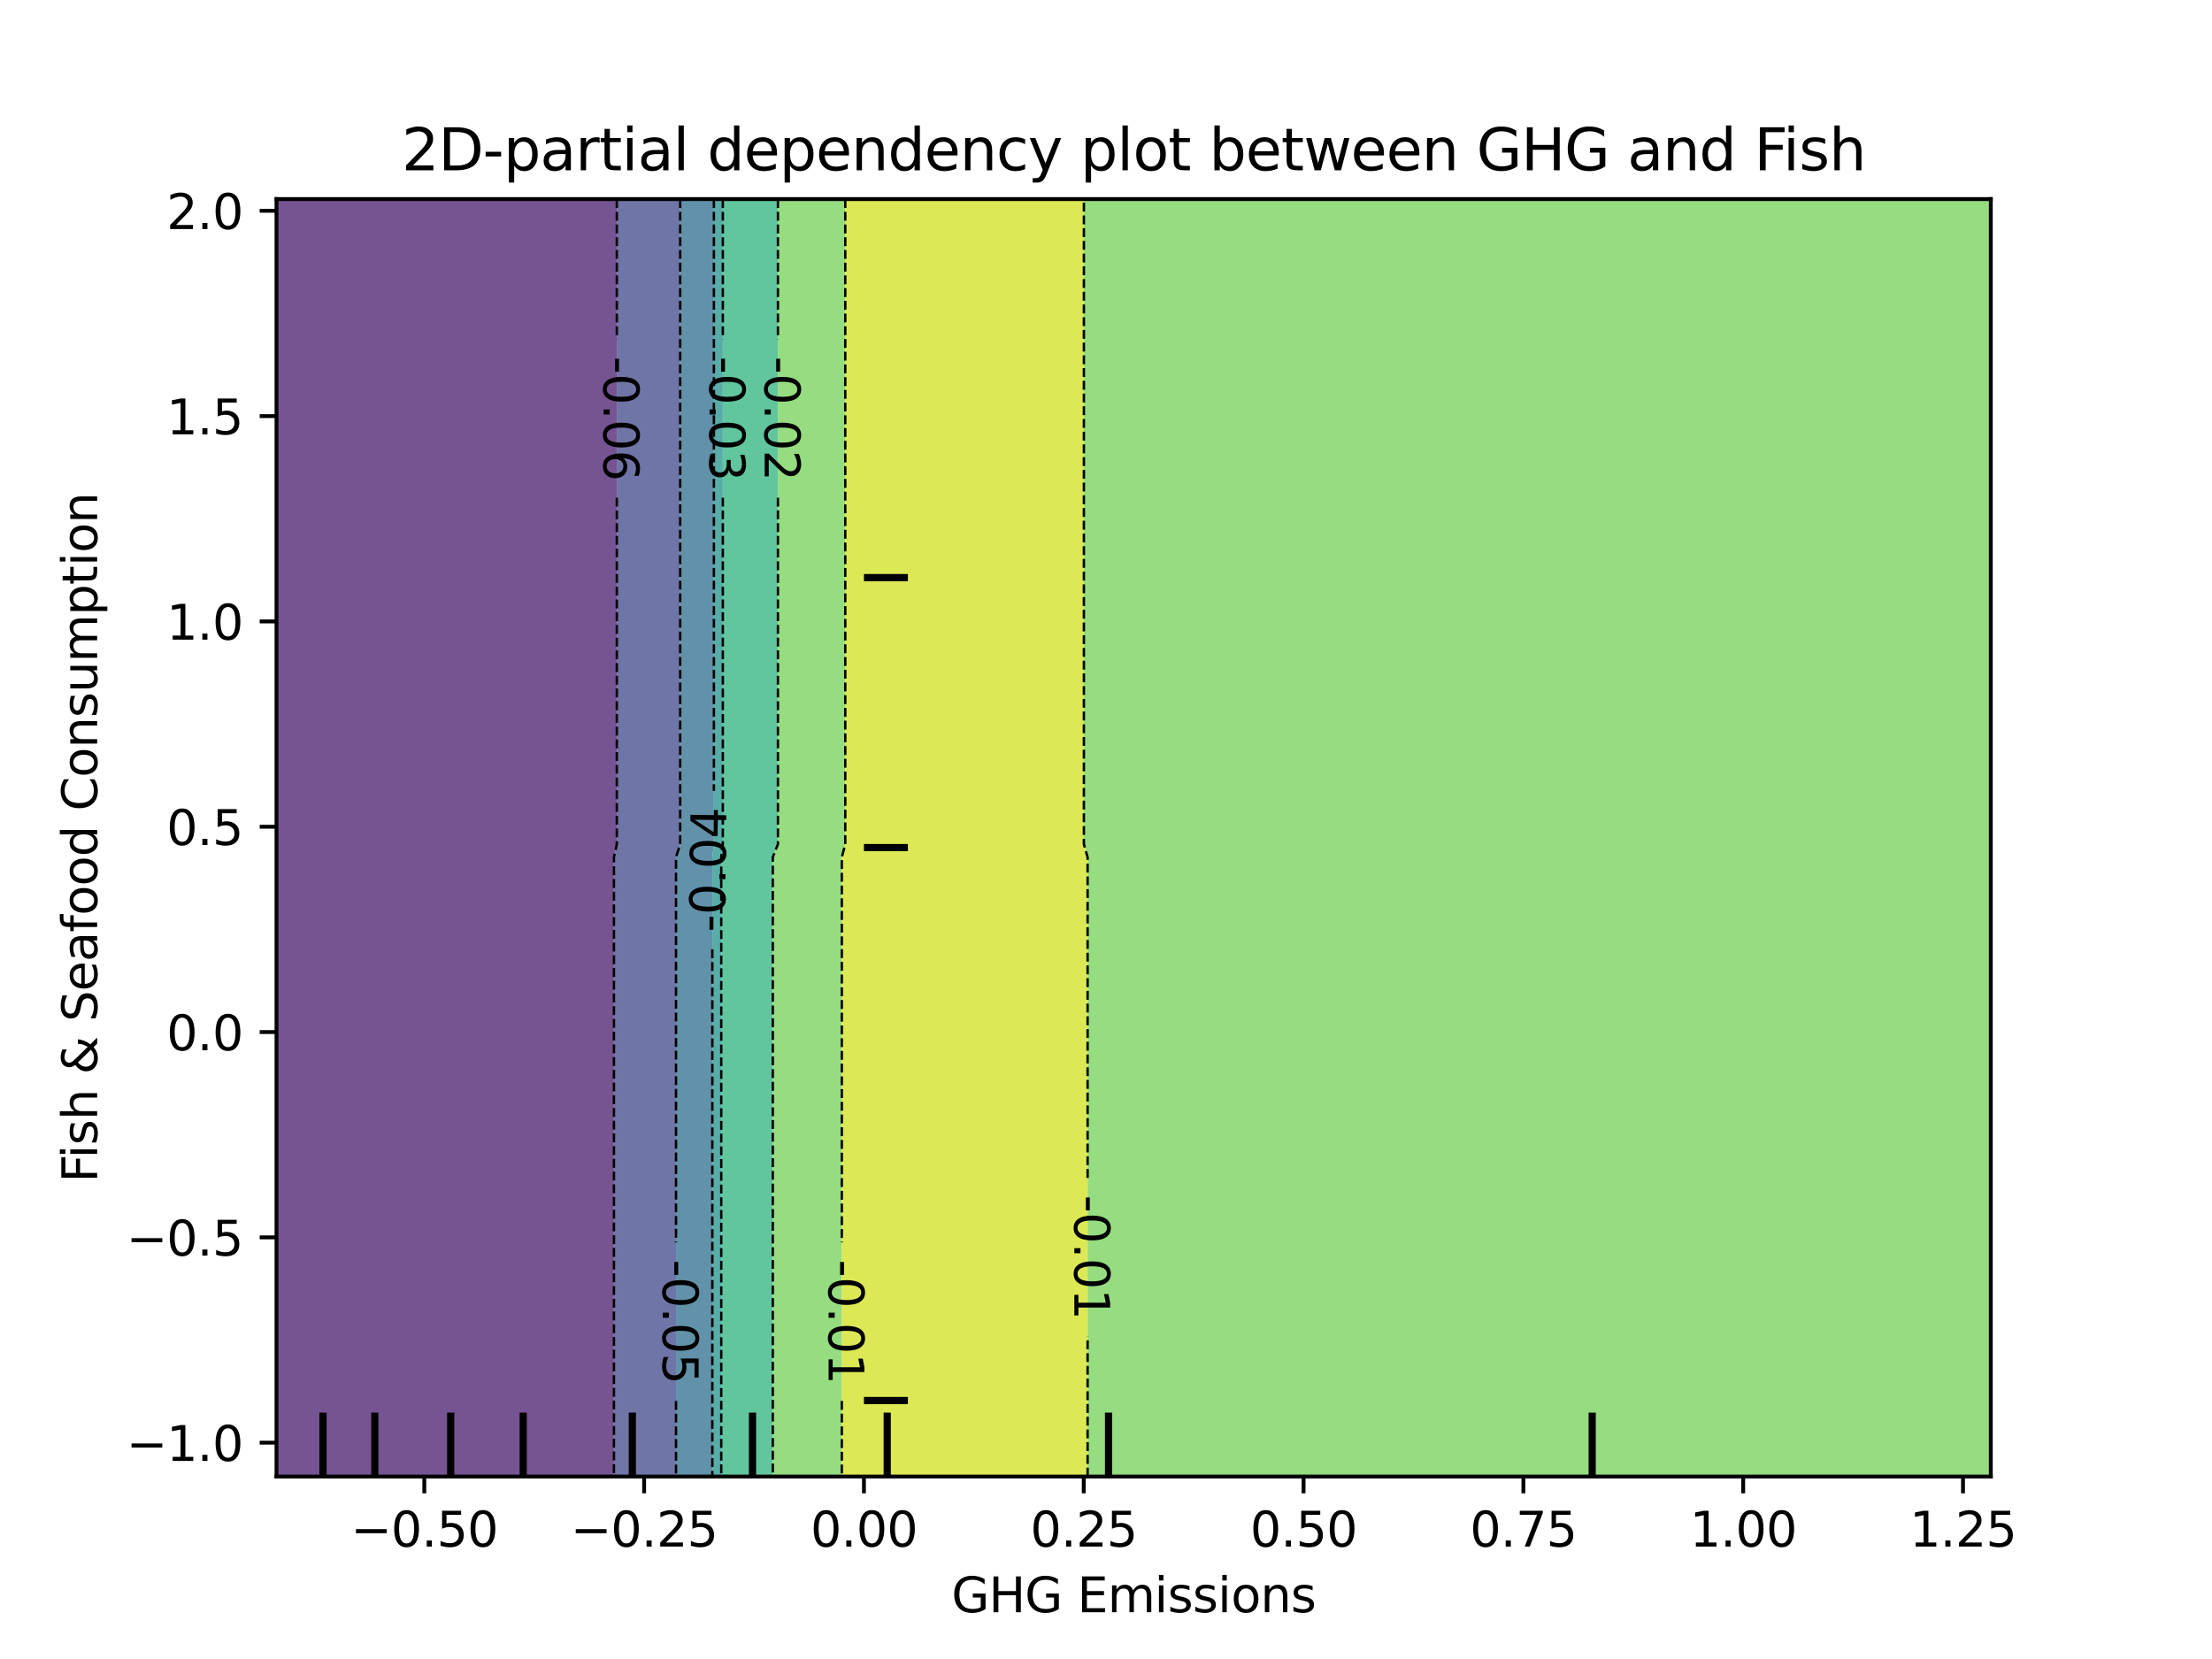 <?xml version="1.0" encoding="utf-8" standalone="no"?>
<!DOCTYPE svg PUBLIC "-//W3C//DTD SVG 1.1//EN"
  "http://www.w3.org/Graphics/SVG/1.1/DTD/svg11.dtd">
<svg xmlns:xlink="http://www.w3.org/1999/xlink" width="460.8pt" height="345.6pt" viewBox="0 0 460.8 345.6" xmlns="http://www.w3.org/2000/svg" version="1.1">
 <defs>
  <style type="text/css">*{stroke-linejoin: round; stroke-linecap: butt}</style>
 </defs>
 <g id="figure_1">
  <g id="patch_1">
   <path d="M 0 345.6 
L 460.8 345.6 
L 460.8 0 
L 0 0 
L 0 345.6 
z
" style="fill: none"/>
  </g>
  <g id="axes_1"/>
  <g id="axes_2">
   <g id="patch_2">
    <path d="M 57.6 307.584 
L 414.72 307.584 
L 414.72 41.472 
L 57.6 41.472 
L 57.6 307.584 
z
" style="fill: none"/>
   </g>
   <g id="PathCollection_1">
    <path d="M 61.207 307.584 
L 64.815 307.584 
L 68.422 307.584 
L 72.029 307.584 
L 75.636 307.584 
L 79.244 307.584 
L 82.851 307.584 
L 86.458 307.584 
L 90.065 307.584 
L 93.673 307.584 
L 97.28 307.584 
L 100.887 307.584 
L 104.495 307.584 
L 108.102 307.584 
L 111.709 307.584 
L 115.316 307.584 
L 118.924 307.584 
L 122.531 307.584 
L 126.138 307.584 
L 127.893 307.584 
L 127.893 304.896 
L 127.893 302.208 
L 127.893 299.52 
L 127.893 296.832 
L 127.893 294.144 
L 127.893 291.456 
L 127.893 288.768 
L 127.893 286.08 
L 127.893 283.392 
L 127.893 280.704 
L 127.893 278.016 
L 127.893 275.328 
L 127.893 272.64 
L 127.893 269.952 
L 127.893 267.264 
L 127.893 264.576 
L 127.893 261.888 
L 127.893 259.2 
L 127.893 256.512 
L 127.893 253.824 
L 127.893 251.136 
L 127.893 248.448 
L 127.893 245.76 
L 127.893 243.072 
L 127.893 240.384 
L 127.893 237.696 
L 127.893 235.008 
L 127.893 232.32 
L 127.893 229.632 
L 127.893 226.944 
L 127.893 224.256 
L 127.893 221.568 
L 127.893 218.88 
L 127.893 216.192 
L 127.893 213.504 
L 127.893 210.816 
L 127.893 208.128 
L 127.893 205.44 
L 127.893 202.752 
L 127.893 200.064 
L 127.893 197.376 
L 127.893 194.688 
L 127.893 192 
L 127.893 189.312 
L 127.893 186.624 
L 127.893 183.936 
L 127.893 181.248 
L 127.893 178.56 
L 128.495 175.872 
L 128.495 173.184 
L 128.495 170.496 
L 128.495 167.808 
L 128.495 165.12 
L 128.495 162.432 
L 128.495 159.744 
L 128.495 157.056 
L 128.495 154.368 
L 128.495 151.68 
L 128.495 148.992 
L 128.495 146.304 
L 128.495 143.616 
L 128.495 140.928 
L 128.495 138.24 
L 128.495 135.552 
L 128.495 132.864 
L 128.495 130.176 
L 128.495 127.488 
L 128.495 124.8 
L 128.495 122.112 
L 128.495 119.424 
L 128.495 116.736 
L 128.495 114.048 
L 128.495 111.36 
L 128.495 108.672 
L 128.495 105.984 
L 128.495 103.296 
L 128.495 100.608 
L 128.495 97.92 
L 128.495 95.232 
L 128.495 92.544 
L 128.495 89.856 
L 128.495 87.168 
L 128.495 84.48 
L 128.495 81.792 
L 128.495 79.104 
L 128.495 76.416 
L 128.495 73.728 
L 128.495 71.04 
L 128.495 68.352 
L 128.495 65.664 
L 128.495 62.976 
L 128.495 60.288 
L 128.495 57.6 
L 128.495 54.912 
L 128.495 52.224 
L 128.495 49.536 
L 128.495 46.848 
L 128.495 44.16 
L 128.495 41.472 
L 126.138 41.472 
L 122.531 41.472 
L 118.924 41.472 
L 115.316 41.472 
L 111.709 41.472 
L 108.102 41.472 
L 104.495 41.472 
L 100.887 41.472 
L 97.28 41.472 
L 93.673 41.472 
L 90.065 41.472 
L 86.458 41.472 
L 82.851 41.472 
L 79.244 41.472 
L 75.636 41.472 
L 72.029 41.472 
L 68.422 41.472 
L 64.815 41.472 
L 61.207 41.472 
L 57.6 41.472 
L 57.6 44.16 
L 57.6 46.848 
L 57.6 49.536 
L 57.6 52.224 
L 57.6 54.912 
L 57.6 57.6 
L 57.6 60.288 
L 57.6 62.976 
L 57.6 65.664 
L 57.6 68.352 
L 57.6 71.04 
L 57.6 73.728 
L 57.6 76.416 
L 57.6 79.104 
L 57.6 81.792 
L 57.6 84.48 
L 57.6 87.168 
L 57.6 89.856 
L 57.6 92.544 
L 57.6 95.232 
L 57.6 97.92 
L 57.6 100.608 
L 57.6 103.296 
L 57.6 105.984 
L 57.6 108.672 
L 57.6 111.36 
L 57.6 114.048 
L 57.6 116.736 
L 57.6 119.424 
L 57.6 122.112 
L 57.6 124.8 
L 57.6 127.488 
L 57.6 130.176 
L 57.6 132.864 
L 57.6 135.552 
L 57.6 138.24 
L 57.6 140.928 
L 57.6 143.616 
L 57.6 146.304 
L 57.6 148.992 
L 57.6 151.68 
L 57.6 154.368 
L 57.6 157.056 
L 57.6 159.744 
L 57.6 162.432 
L 57.6 165.12 
L 57.6 167.808 
L 57.6 170.496 
L 57.6 173.184 
L 57.6 175.872 
L 57.6 178.56 
L 57.6 181.248 
L 57.6 183.936 
L 57.6 186.624 
L 57.6 189.312 
L 57.6 192 
L 57.6 194.688 
L 57.6 197.376 
L 57.6 200.064 
L 57.6 202.752 
L 57.6 205.44 
L 57.6 208.128 
L 57.6 210.816 
L 57.6 213.504 
L 57.6 216.192 
L 57.6 218.88 
L 57.6 221.568 
L 57.6 224.256 
L 57.6 226.944 
L 57.6 229.632 
L 57.6 232.32 
L 57.6 235.008 
L 57.6 237.696 
L 57.6 240.384 
L 57.6 243.072 
L 57.6 245.76 
L 57.6 248.448 
L 57.6 251.136 
L 57.6 253.824 
L 57.6 256.512 
L 57.6 259.2 
L 57.6 261.888 
L 57.6 264.576 
L 57.6 267.264 
L 57.6 269.952 
L 57.6 272.64 
L 57.6 275.328 
L 57.6 278.016 
L 57.6 280.704 
L 57.6 283.392 
L 57.6 286.08 
L 57.6 288.768 
L 57.6 291.456 
L 57.6 294.144 
L 57.6 296.832 
L 57.6 299.52 
L 57.6 302.208 
L 57.6 304.896 
L 57.6 307.584 
z
" clip-path="url(#pc3495c28f7)" style="fill: #481b6d; fill-opacity: 0.75"/>
   </g>
   <g id="PathCollection_2">
    <path d="M 129.745 307.584 
L 133.353 307.584 
L 136.96 307.584 
L 140.567 307.584 
L 140.828 307.584 
L 140.828 304.896 
L 140.828 302.208 
L 140.828 299.52 
L 140.828 296.832 
L 140.828 294.144 
L 140.828 291.456 
L 140.828 288.768 
L 140.828 286.08 
L 140.828 283.392 
L 140.828 280.704 
L 140.828 278.016 
L 140.828 275.328 
L 140.828 272.64 
L 140.828 269.952 
L 140.828 267.264 
L 140.828 264.576 
L 140.828 261.888 
L 140.828 259.2 
L 140.828 256.512 
L 140.828 253.824 
L 140.828 251.136 
L 140.828 248.448 
L 140.828 245.76 
L 140.828 243.072 
L 140.828 240.384 
L 140.828 237.696 
L 140.828 235.008 
L 140.828 232.32 
L 140.828 229.632 
L 140.828 226.944 
L 140.828 224.256 
L 140.828 221.568 
L 140.828 218.88 
L 140.828 216.192 
L 140.828 213.504 
L 140.828 210.816 
L 140.828 208.128 
L 140.828 205.44 
L 140.828 202.752 
L 140.828 200.064 
L 140.828 197.376 
L 140.828 194.688 
L 140.828 192 
L 140.828 189.312 
L 140.828 186.624 
L 140.828 183.936 
L 140.828 181.248 
L 140.828 178.56 
L 141.698 175.872 
L 141.698 173.184 
L 141.698 170.496 
L 141.698 167.808 
L 141.698 165.12 
L 141.698 162.432 
L 141.698 159.744 
L 141.698 157.056 
L 141.698 154.368 
L 141.698 151.68 
L 141.698 148.992 
L 141.698 146.304 
L 141.698 143.616 
L 141.698 140.928 
L 141.698 138.24 
L 141.698 135.552 
L 141.698 132.864 
L 141.698 130.176 
L 141.698 127.488 
L 141.698 124.8 
L 141.698 122.112 
L 141.698 119.424 
L 141.698 116.736 
L 141.698 114.048 
L 141.698 111.36 
L 141.698 108.672 
L 141.698 105.984 
L 141.698 103.296 
L 141.698 100.608 
L 141.698 97.92 
L 141.698 95.232 
L 141.698 92.544 
L 141.698 89.856 
L 141.698 87.168 
L 141.698 84.48 
L 141.698 81.792 
L 141.698 79.104 
L 141.698 76.416 
L 141.698 73.728 
L 141.698 71.04 
L 141.698 68.352 
L 141.698 65.664 
L 141.698 62.976 
L 141.698 60.288 
L 141.698 57.6 
L 141.698 54.912 
L 141.698 52.224 
L 141.698 49.536 
L 141.698 46.848 
L 141.698 44.16 
L 141.698 41.472 
L 140.567 41.472 
L 136.96 41.472 
L 133.353 41.472 
L 129.745 41.472 
L 128.495 41.472 
L 128.495 44.16 
L 128.495 46.848 
L 128.495 49.536 
L 128.495 52.224 
L 128.495 54.912 
L 128.495 57.6 
L 128.495 60.288 
L 128.495 62.976 
L 128.495 65.664 
L 128.495 68.352 
L 128.495 71.04 
L 128.495 73.728 
L 128.495 76.416 
L 128.495 79.104 
L 128.495 81.792 
L 128.495 84.48 
L 128.495 87.168 
L 128.495 89.856 
L 128.495 92.544 
L 128.495 95.232 
L 128.495 97.92 
L 128.495 100.608 
L 128.495 103.296 
L 128.495 105.984 
L 128.495 108.672 
L 128.495 111.36 
L 128.495 114.048 
L 128.495 116.736 
L 128.495 119.424 
L 128.495 122.112 
L 128.495 124.8 
L 128.495 127.488 
L 128.495 130.176 
L 128.495 132.864 
L 128.495 135.552 
L 128.495 138.24 
L 128.495 140.928 
L 128.495 143.616 
L 128.495 146.304 
L 128.495 148.992 
L 128.495 151.68 
L 128.495 154.368 
L 128.495 157.056 
L 128.495 159.744 
L 128.495 162.432 
L 128.495 165.12 
L 128.495 167.808 
L 128.495 170.496 
L 128.495 173.184 
L 128.495 175.872 
L 127.893 178.56 
L 127.893 181.248 
L 127.893 183.936 
L 127.893 186.624 
L 127.893 189.312 
L 127.893 192 
L 127.893 194.688 
L 127.893 197.376 
L 127.893 200.064 
L 127.893 202.752 
L 127.893 205.44 
L 127.893 208.128 
L 127.893 210.816 
L 127.893 213.504 
L 127.893 216.192 
L 127.893 218.88 
L 127.893 221.568 
L 127.893 224.256 
L 127.893 226.944 
L 127.893 229.632 
L 127.893 232.32 
L 127.893 235.008 
L 127.893 237.696 
L 127.893 240.384 
L 127.893 243.072 
L 127.893 245.76 
L 127.893 248.448 
L 127.893 251.136 
L 127.893 253.824 
L 127.893 256.512 
L 127.893 259.2 
L 127.893 261.888 
L 127.893 264.576 
L 127.893 267.264 
L 127.893 269.952 
L 127.893 272.64 
L 127.893 275.328 
L 127.893 278.016 
L 127.893 280.704 
L 127.893 283.392 
L 127.893 286.08 
L 127.893 288.768 
L 127.893 291.456 
L 127.893 294.144 
L 127.893 296.832 
L 127.893 299.52 
L 127.893 302.208 
L 127.893 304.896 
L 127.893 307.584 
z
" clip-path="url(#pc3495c28f7)" style="fill: #3f4788; fill-opacity: 0.75"/>
   </g>
   <g id="PathCollection_3">
    <path d="M 144.175 307.584 
L 147.782 307.584 
L 148.394 307.584 
L 148.394 304.896 
L 148.394 302.208 
L 148.394 299.52 
L 148.394 296.832 
L 148.394 294.144 
L 148.394 291.456 
L 148.394 288.768 
L 148.394 286.08 
L 148.394 283.392 
L 148.394 280.704 
L 148.394 278.016 
L 148.394 275.328 
L 148.394 272.64 
L 148.394 269.952 
L 148.394 267.264 
L 148.394 264.576 
L 148.394 261.888 
L 148.394 259.2 
L 148.394 256.512 
L 148.394 253.824 
L 148.394 251.136 
L 148.394 248.448 
L 148.394 245.76 
L 148.394 243.072 
L 148.394 240.384 
L 148.394 237.696 
L 148.394 235.008 
L 148.394 232.32 
L 148.394 229.632 
L 148.394 226.944 
L 148.394 224.256 
L 148.394 221.568 
L 148.394 218.88 
L 148.394 216.192 
L 148.394 213.504 
L 148.394 210.816 
L 148.394 208.128 
L 148.394 205.44 
L 148.394 202.752 
L 148.394 200.064 
L 148.394 197.376 
L 148.394 194.688 
L 148.394 192 
L 148.394 189.312 
L 148.394 186.624 
L 148.394 183.936 
L 148.394 181.248 
L 148.394 178.56 
L 148.718 175.872 
L 148.718 173.184 
L 148.718 170.496 
L 148.718 167.808 
L 148.718 165.12 
L 148.718 162.432 
L 148.718 159.744 
L 148.718 157.056 
L 148.718 154.368 
L 148.718 151.68 
L 148.718 148.992 
L 148.718 146.304 
L 148.718 143.616 
L 148.718 140.928 
L 148.718 138.24 
L 148.718 135.552 
L 148.718 132.864 
L 148.718 130.176 
L 148.718 127.488 
L 148.718 124.8 
L 148.718 122.112 
L 148.718 119.424 
L 148.718 116.736 
L 148.718 114.048 
L 148.718 111.36 
L 148.718 108.672 
L 148.718 105.984 
L 148.718 103.296 
L 148.718 100.608 
L 148.718 97.92 
L 148.718 95.232 
L 148.718 92.544 
L 148.718 89.856 
L 148.718 87.168 
L 148.718 84.48 
L 148.718 81.792 
L 148.718 79.104 
L 148.718 76.416 
L 148.718 73.728 
L 148.718 71.04 
L 148.718 68.352 
L 148.718 65.664 
L 148.718 62.976 
L 148.718 60.288 
L 148.718 57.6 
L 148.718 54.912 
L 148.718 52.224 
L 148.718 49.536 
L 148.718 46.848 
L 148.718 44.16 
L 148.718 41.472 
L 147.782 41.472 
L 144.175 41.472 
L 141.698 41.472 
L 141.698 44.16 
L 141.698 46.848 
L 141.698 49.536 
L 141.698 52.224 
L 141.698 54.912 
L 141.698 57.6 
L 141.698 60.288 
L 141.698 62.976 
L 141.698 65.664 
L 141.698 68.352 
L 141.698 71.04 
L 141.698 73.728 
L 141.698 76.416 
L 141.698 79.104 
L 141.698 81.792 
L 141.698 84.48 
L 141.698 87.168 
L 141.698 89.856 
L 141.698 92.544 
L 141.698 95.232 
L 141.698 97.92 
L 141.698 100.608 
L 141.698 103.296 
L 141.698 105.984 
L 141.698 108.672 
L 141.698 111.36 
L 141.698 114.048 
L 141.698 116.736 
L 141.698 119.424 
L 141.698 122.112 
L 141.698 124.8 
L 141.698 127.488 
L 141.698 130.176 
L 141.698 132.864 
L 141.698 135.552 
L 141.698 138.24 
L 141.698 140.928 
L 141.698 143.616 
L 141.698 146.304 
L 141.698 148.992 
L 141.698 151.68 
L 141.698 154.368 
L 141.698 157.056 
L 141.698 159.744 
L 141.698 162.432 
L 141.698 165.12 
L 141.698 167.808 
L 141.698 170.496 
L 141.698 173.184 
L 141.698 175.872 
L 140.828 178.56 
L 140.828 181.248 
L 140.828 183.936 
L 140.828 186.624 
L 140.828 189.312 
L 140.828 192 
L 140.828 194.688 
L 140.828 197.376 
L 140.828 200.064 
L 140.828 202.752 
L 140.828 205.44 
L 140.828 208.128 
L 140.828 210.816 
L 140.828 213.504 
L 140.828 216.192 
L 140.828 218.88 
L 140.828 221.568 
L 140.828 224.256 
L 140.828 226.944 
L 140.828 229.632 
L 140.828 232.32 
L 140.828 235.008 
L 140.828 237.696 
L 140.828 240.384 
L 140.828 243.072 
L 140.828 245.76 
L 140.828 248.448 
L 140.828 251.136 
L 140.828 253.824 
L 140.828 256.512 
L 140.828 259.2 
L 140.828 261.888 
L 140.828 264.576 
L 140.828 267.264 
L 140.828 269.952 
L 140.828 272.64 
L 140.828 275.328 
L 140.828 278.016 
L 140.828 280.704 
L 140.828 283.392 
L 140.828 286.08 
L 140.828 288.768 
L 140.828 291.456 
L 140.828 294.144 
L 140.828 296.832 
L 140.828 299.52 
L 140.828 302.208 
L 140.828 304.896 
L 140.828 307.584 
z
" clip-path="url(#pc3495c28f7)" style="fill: #2e6e8e; fill-opacity: 0.75"/>
   </g>
   <g id="PathCollection_4">
    <path d="M 150.251 304.896 
L 150.251 302.208 
L 150.251 299.52 
L 150.251 296.832 
L 150.251 294.144 
L 150.251 291.456 
L 150.251 288.768 
L 150.251 286.08 
L 150.251 283.392 
L 150.251 280.704 
L 150.251 278.016 
L 150.251 275.328 
L 150.251 272.64 
L 150.251 269.952 
L 150.251 267.264 
L 150.251 264.576 
L 150.251 261.888 
L 150.251 259.2 
L 150.251 256.512 
L 150.251 253.824 
L 150.251 251.136 
L 150.251 248.448 
L 150.251 245.76 
L 150.251 243.072 
L 150.251 240.384 
L 150.251 237.696 
L 150.251 235.008 
L 150.251 232.32 
L 150.251 229.632 
L 150.251 226.944 
L 150.251 224.256 
L 150.251 221.568 
L 150.251 218.88 
L 150.251 216.192 
L 150.251 213.504 
L 150.251 210.816 
L 150.251 208.128 
L 150.251 205.44 
L 150.251 202.752 
L 150.251 200.064 
L 150.251 197.376 
L 150.251 194.688 
L 150.251 192 
L 150.251 189.312 
L 150.251 186.624 
L 150.251 183.936 
L 150.251 181.248 
L 150.251 178.56 
L 150.574 175.872 
L 150.574 173.184 
L 150.574 170.496 
L 150.574 167.808 
L 150.574 165.12 
L 150.574 162.432 
L 150.574 159.744 
L 150.574 157.056 
L 150.574 154.368 
L 150.574 151.68 
L 150.574 148.992 
L 150.574 146.304 
L 150.574 143.616 
L 150.574 140.928 
L 150.574 138.24 
L 150.574 135.552 
L 150.574 132.864 
L 150.574 130.176 
L 150.574 127.488 
L 150.574 124.8 
L 150.574 122.112 
L 150.574 119.424 
L 150.574 116.736 
L 150.574 114.048 
L 150.574 111.36 
L 150.574 108.672 
L 150.574 105.984 
L 150.574 103.296 
L 150.574 100.608 
L 150.574 97.92 
L 150.574 95.232 
L 150.574 92.544 
L 150.574 89.856 
L 150.574 87.168 
L 150.574 84.48 
L 150.574 81.792 
L 150.574 79.104 
L 150.574 76.416 
L 150.574 73.728 
L 150.574 71.04 
L 150.574 68.352 
L 150.574 65.664 
L 150.574 62.976 
L 150.574 60.288 
L 150.574 57.6 
L 150.574 54.912 
L 150.574 52.224 
L 150.574 49.536 
L 150.574 46.848 
L 150.574 44.16 
L 150.574 41.472 
L 148.718 41.472 
L 148.718 44.16 
L 148.718 46.848 
L 148.718 49.536 
L 148.718 52.224 
L 148.718 54.912 
L 148.718 57.6 
L 148.718 60.288 
L 148.718 62.976 
L 148.718 65.664 
L 148.718 68.352 
L 148.718 71.04 
L 148.718 73.728 
L 148.718 76.416 
L 148.718 79.104 
L 148.718 81.792 
L 148.718 84.48 
L 148.718 87.168 
L 148.718 89.856 
L 148.718 92.544 
L 148.718 95.232 
L 148.718 97.92 
L 148.718 100.608 
L 148.718 103.296 
L 148.718 105.984 
L 148.718 108.672 
L 148.718 111.36 
L 148.718 114.048 
L 148.718 116.736 
L 148.718 119.424 
L 148.718 122.112 
L 148.718 124.8 
L 148.718 127.488 
L 148.718 130.176 
L 148.718 132.864 
L 148.718 135.552 
L 148.718 138.24 
L 148.718 140.928 
L 148.718 143.616 
L 148.718 146.304 
L 148.718 148.992 
L 148.718 151.68 
L 148.718 154.368 
L 148.718 157.056 
L 148.718 159.744 
L 148.718 162.432 
L 148.718 165.12 
L 148.718 167.808 
L 148.718 170.496 
L 148.718 173.184 
L 148.718 175.872 
L 148.394 178.56 
L 148.394 181.248 
L 148.394 183.936 
L 148.394 186.624 
L 148.394 189.312 
L 148.394 192 
L 148.394 194.688 
L 148.394 197.376 
L 148.394 200.064 
L 148.394 202.752 
L 148.394 205.44 
L 148.394 208.128 
L 148.394 210.816 
L 148.394 213.504 
L 148.394 216.192 
L 148.394 218.88 
L 148.394 221.568 
L 148.394 224.256 
L 148.394 226.944 
L 148.394 229.632 
L 148.394 232.32 
L 148.394 235.008 
L 148.394 237.696 
L 148.394 240.384 
L 148.394 243.072 
L 148.394 245.76 
L 148.394 248.448 
L 148.394 251.136 
L 148.394 253.824 
L 148.394 256.512 
L 148.394 259.2 
L 148.394 261.888 
L 148.394 264.576 
L 148.394 267.264 
L 148.394 269.952 
L 148.394 272.64 
L 148.394 275.328 
L 148.394 278.016 
L 148.394 280.704 
L 148.394 283.392 
L 148.394 286.08 
L 148.394 288.768 
L 148.394 291.456 
L 148.394 294.144 
L 148.394 296.832 
L 148.394 299.52 
L 148.394 302.208 
L 148.394 304.896 
L 148.394 307.584 
L 150.251 307.584 
z
" clip-path="url(#pc3495c28f7)" style="fill: #21918c; fill-opacity: 0.75"/>
   </g>
   <g id="PathCollection_5">
    <path d="M 151.389 307.584 
L 154.996 307.584 
L 158.604 307.584 
L 160.985 307.584 
L 160.985 304.896 
L 160.985 302.208 
L 160.985 299.52 
L 160.985 296.832 
L 160.985 294.144 
L 160.985 291.456 
L 160.985 288.768 
L 160.985 286.08 
L 160.985 283.392 
L 160.985 280.704 
L 160.985 278.016 
L 160.985 275.328 
L 160.985 272.64 
L 160.985 269.952 
L 160.985 267.264 
L 160.985 264.576 
L 160.985 261.888 
L 160.985 259.2 
L 160.985 256.512 
L 160.985 253.824 
L 160.985 251.136 
L 160.985 248.448 
L 160.985 245.76 
L 160.985 243.072 
L 160.985 240.384 
L 160.985 237.696 
L 160.985 235.008 
L 160.985 232.32 
L 160.985 229.632 
L 160.985 226.944 
L 160.985 224.256 
L 160.985 221.568 
L 160.985 218.88 
L 160.985 216.192 
L 160.985 213.504 
L 160.985 210.816 
L 160.985 208.128 
L 160.985 205.44 
L 160.985 202.752 
L 160.985 200.064 
L 160.985 197.376 
L 160.985 194.688 
L 160.985 192 
L 160.985 189.312 
L 160.985 186.624 
L 160.985 183.936 
L 160.985 181.248 
L 160.985 178.56 
L 162.056 175.872 
L 162.056 173.184 
L 162.056 170.496 
L 162.056 167.808 
L 162.056 165.12 
L 162.056 162.432 
L 162.056 159.744 
L 162.056 157.056 
L 162.056 154.368 
L 162.056 151.68 
L 162.056 148.992 
L 162.056 146.304 
L 162.056 143.616 
L 162.056 140.928 
L 162.056 138.24 
L 162.056 135.552 
L 162.056 132.864 
L 162.056 130.176 
L 162.056 127.488 
L 162.056 124.8 
L 162.056 122.112 
L 162.056 119.424 
L 162.056 116.736 
L 162.056 114.048 
L 162.056 111.36 
L 162.056 108.672 
L 162.056 105.984 
L 162.056 103.296 
L 162.056 100.608 
L 162.056 97.92 
L 162.056 95.232 
L 162.056 92.544 
L 162.056 89.856 
L 162.056 87.168 
L 162.056 84.48 
L 162.056 81.792 
L 162.056 79.104 
L 162.056 76.416 
L 162.056 73.728 
L 162.056 71.04 
L 162.056 68.352 
L 162.056 65.664 
L 162.056 62.976 
L 162.056 60.288 
L 162.056 57.6 
L 162.056 54.912 
L 162.056 52.224 
L 162.056 49.536 
L 162.056 46.848 
L 162.056 44.16 
L 162.056 41.472 
L 158.604 41.472 
L 154.996 41.472 
L 151.389 41.472 
L 150.574 41.472 
L 150.574 44.16 
L 150.574 46.848 
L 150.574 49.536 
L 150.574 52.224 
L 150.574 54.912 
L 150.574 57.6 
L 150.574 60.288 
L 150.574 62.976 
L 150.574 65.664 
L 150.574 68.352 
L 150.574 71.04 
L 150.574 73.728 
L 150.574 76.416 
L 150.574 79.104 
L 150.574 81.792 
L 150.574 84.48 
L 150.574 87.168 
L 150.574 89.856 
L 150.574 92.544 
L 150.574 95.232 
L 150.574 97.92 
L 150.574 100.608 
L 150.574 103.296 
L 150.574 105.984 
L 150.574 108.672 
L 150.574 111.36 
L 150.574 114.048 
L 150.574 116.736 
L 150.574 119.424 
L 150.574 122.112 
L 150.574 124.8 
L 150.574 127.488 
L 150.574 130.176 
L 150.574 132.864 
L 150.574 135.552 
L 150.574 138.24 
L 150.574 140.928 
L 150.574 143.616 
L 150.574 146.304 
L 150.574 148.992 
L 150.574 151.68 
L 150.574 154.368 
L 150.574 157.056 
L 150.574 159.744 
L 150.574 162.432 
L 150.574 165.12 
L 150.574 167.808 
L 150.574 170.496 
L 150.574 173.184 
L 150.574 175.872 
L 150.251 178.56 
L 150.251 181.248 
L 150.251 183.936 
L 150.251 186.624 
L 150.251 189.312 
L 150.251 192 
L 150.251 194.688 
L 150.251 197.376 
L 150.251 200.064 
L 150.251 202.752 
L 150.251 205.44 
L 150.251 208.128 
L 150.251 210.816 
L 150.251 213.504 
L 150.251 216.192 
L 150.251 218.88 
L 150.251 221.568 
L 150.251 224.256 
L 150.251 226.944 
L 150.251 229.632 
L 150.251 232.32 
L 150.251 235.008 
L 150.251 237.696 
L 150.251 240.384 
L 150.251 243.072 
L 150.251 245.76 
L 150.251 248.448 
L 150.251 251.136 
L 150.251 253.824 
L 150.251 256.512 
L 150.251 259.2 
L 150.251 261.888 
L 150.251 264.576 
L 150.251 267.264 
L 150.251 269.952 
L 150.251 272.64 
L 150.251 275.328 
L 150.251 278.016 
L 150.251 280.704 
L 150.251 283.392 
L 150.251 286.08 
L 150.251 288.768 
L 150.251 291.456 
L 150.251 294.144 
L 150.251 296.832 
L 150.251 299.52 
L 150.251 302.208 
L 150.251 304.896 
L 150.251 307.584 
z
" clip-path="url(#pc3495c28f7)" style="fill: #2db27d; fill-opacity: 0.75"/>
   </g>
   <g id="PathCollection_6">
    <path d="M 162.211 307.584 
L 165.818 307.584 
L 169.425 307.584 
L 173.033 307.584 
L 175.369 307.584 
L 175.369 304.896 
L 175.369 302.208 
L 175.369 299.52 
L 175.369 296.832 
L 175.369 294.144 
L 175.369 291.456 
L 175.369 288.768 
L 175.369 286.08 
L 175.369 283.392 
L 175.369 280.704 
L 175.369 278.016 
L 175.369 275.328 
L 175.369 272.64 
L 175.369 269.952 
L 175.369 267.264 
L 175.369 264.576 
L 175.369 261.888 
L 175.369 259.2 
L 175.369 256.512 
L 175.369 253.824 
L 175.369 251.136 
L 175.369 248.448 
L 175.369 245.76 
L 175.369 243.072 
L 175.369 240.384 
L 175.369 237.696 
L 175.369 235.008 
L 175.369 232.32 
L 175.369 229.632 
L 175.369 226.944 
L 175.369 224.256 
L 175.369 221.568 
L 175.369 218.88 
L 175.369 216.192 
L 175.369 213.504 
L 175.369 210.816 
L 175.369 208.128 
L 175.369 205.44 
L 175.369 202.752 
L 175.369 200.064 
L 175.369 197.376 
L 175.369 194.688 
L 175.369 192 
L 175.369 189.312 
L 175.369 186.624 
L 175.369 183.936 
L 175.369 181.248 
L 175.369 178.56 
L 176.087 175.872 
L 176.087 173.184 
L 176.087 170.496 
L 176.087 167.808 
L 176.087 165.12 
L 176.087 162.432 
L 176.087 159.744 
L 176.087 157.056 
L 176.087 154.368 
L 176.087 151.68 
L 176.087 148.992 
L 176.087 146.304 
L 176.087 143.616 
L 176.087 140.928 
L 176.087 138.24 
L 176.087 135.552 
L 176.087 132.864 
L 176.087 130.176 
L 176.087 127.488 
L 176.087 124.8 
L 176.087 122.112 
L 176.087 119.424 
L 176.087 116.736 
L 176.087 114.048 
L 176.087 111.36 
L 176.087 108.672 
L 176.087 105.984 
L 176.087 103.296 
L 176.087 100.608 
L 176.087 97.92 
L 176.087 95.232 
L 176.087 92.544 
L 176.087 89.856 
L 176.087 87.168 
L 176.087 84.48 
L 176.087 81.792 
L 176.087 79.104 
L 176.087 76.416 
L 176.087 73.728 
L 176.087 71.04 
L 176.087 68.352 
L 176.087 65.664 
L 176.087 62.976 
L 176.087 60.288 
L 176.087 57.6 
L 176.087 54.912 
L 176.087 52.224 
L 176.087 49.536 
L 176.087 46.848 
L 176.087 44.16 
L 176.087 41.472 
L 173.033 41.472 
L 169.425 41.472 
L 165.818 41.472 
L 162.211 41.472 
L 162.056 41.472 
L 162.056 44.16 
L 162.056 46.848 
L 162.056 49.536 
L 162.056 52.224 
L 162.056 54.912 
L 162.056 57.6 
L 162.056 60.288 
L 162.056 62.976 
L 162.056 65.664 
L 162.056 68.352 
L 162.056 71.04 
L 162.056 73.728 
L 162.056 76.416 
L 162.056 79.104 
L 162.056 81.792 
L 162.056 84.48 
L 162.056 87.168 
L 162.056 89.856 
L 162.056 92.544 
L 162.056 95.232 
L 162.056 97.92 
L 162.056 100.608 
L 162.056 103.296 
L 162.056 105.984 
L 162.056 108.672 
L 162.056 111.36 
L 162.056 114.048 
L 162.056 116.736 
L 162.056 119.424 
L 162.056 122.112 
L 162.056 124.8 
L 162.056 127.488 
L 162.056 130.176 
L 162.056 132.864 
L 162.056 135.552 
L 162.056 138.24 
L 162.056 140.928 
L 162.056 143.616 
L 162.056 146.304 
L 162.056 148.992 
L 162.056 151.68 
L 162.056 154.368 
L 162.056 157.056 
L 162.056 159.744 
L 162.056 162.432 
L 162.056 165.12 
L 162.056 167.808 
L 162.056 170.496 
L 162.056 173.184 
L 162.056 175.872 
L 160.985 178.56 
L 160.985 181.248 
L 160.985 183.936 
L 160.985 186.624 
L 160.985 189.312 
L 160.985 192 
L 160.985 194.688 
L 160.985 197.376 
L 160.985 200.064 
L 160.985 202.752 
L 160.985 205.44 
L 160.985 208.128 
L 160.985 210.816 
L 160.985 213.504 
L 160.985 216.192 
L 160.985 218.88 
L 160.985 221.568 
L 160.985 224.256 
L 160.985 226.944 
L 160.985 229.632 
L 160.985 232.32 
L 160.985 235.008 
L 160.985 237.696 
L 160.985 240.384 
L 160.985 243.072 
L 160.985 245.76 
L 160.985 248.448 
L 160.985 251.136 
L 160.985 253.824 
L 160.985 256.512 
L 160.985 259.2 
L 160.985 261.888 
L 160.985 264.576 
L 160.985 267.264 
L 160.985 269.952 
L 160.985 272.64 
L 160.985 275.328 
L 160.985 278.016 
L 160.985 280.704 
L 160.985 283.392 
L 160.985 286.08 
L 160.985 288.768 
L 160.985 291.456 
L 160.985 294.144 
L 160.985 296.832 
L 160.985 299.52 
L 160.985 302.208 
L 160.985 304.896 
L 160.985 307.584 
z
" clip-path="url(#pc3495c28f7)" style="fill: #73d056; fill-opacity: 0.75"/>
    <path d="M 227.142 307.584 
L 230.749 307.584 
L 234.356 307.584 
L 237.964 307.584 
L 241.571 307.584 
L 245.178 307.584 
L 248.785 307.584 
L 252.393 307.584 
L 256 307.584 
L 259.607 307.584 
L 263.215 307.584 
L 266.822 307.584 
L 270.429 307.584 
L 274.036 307.584 
L 277.644 307.584 
L 281.251 307.584 
L 284.858 307.584 
L 288.465 307.584 
L 292.073 307.584 
L 295.68 307.584 
L 299.287 307.584 
L 302.895 307.584 
L 306.502 307.584 
L 310.109 307.584 
L 313.716 307.584 
L 317.324 307.584 
L 320.931 307.584 
L 324.538 307.584 
L 328.145 307.584 
L 331.753 307.584 
L 335.36 307.584 
L 338.967 307.584 
L 342.575 307.584 
L 346.182 307.584 
L 349.789 307.584 
L 353.396 307.584 
L 357.004 307.584 
L 360.611 307.584 
L 364.218 307.584 
L 367.825 307.584 
L 371.433 307.584 
L 375.04 307.584 
L 378.647 307.584 
L 382.255 307.584 
L 385.862 307.584 
L 389.469 307.584 
L 393.076 307.584 
L 396.684 307.584 
L 400.291 307.584 
L 403.898 307.584 
L 407.505 307.584 
L 411.113 307.584 
L 414.72 307.584 
L 414.72 304.896 
L 414.72 302.208 
L 414.72 299.52 
L 414.72 296.832 
L 414.72 294.144 
L 414.72 291.456 
L 414.72 288.768 
L 414.72 286.08 
L 414.72 283.392 
L 414.72 280.704 
L 414.72 278.016 
L 414.72 275.328 
L 414.72 272.64 
L 414.72 269.952 
L 414.72 267.264 
L 414.72 264.576 
L 414.72 261.888 
L 414.72 259.2 
L 414.72 256.512 
L 414.72 253.824 
L 414.72 251.136 
L 414.72 248.448 
L 414.72 245.76 
L 414.72 243.072 
L 414.72 240.384 
L 414.72 237.696 
L 414.72 235.008 
L 414.72 232.32 
L 414.72 229.632 
L 414.72 226.944 
L 414.72 224.256 
L 414.72 221.568 
L 414.72 218.88 
L 414.72 216.192 
L 414.72 213.504 
L 414.72 210.816 
L 414.72 208.128 
L 414.72 205.44 
L 414.72 202.752 
L 414.72 200.064 
L 414.72 197.376 
L 414.72 194.688 
L 414.72 192 
L 414.72 189.312 
L 414.72 186.624 
L 414.72 183.936 
L 414.72 181.248 
L 414.72 178.56 
L 414.72 175.872 
L 414.72 173.184 
L 414.72 170.496 
L 414.72 167.808 
L 414.72 165.12 
L 414.72 162.432 
L 414.72 159.744 
L 414.72 157.056 
L 414.72 154.368 
L 414.72 151.68 
L 414.72 148.992 
L 414.72 146.304 
L 414.72 143.616 
L 414.72 140.928 
L 414.72 138.24 
L 414.72 135.552 
L 414.72 132.864 
L 414.72 130.176 
L 414.72 127.488 
L 414.72 124.8 
L 414.72 122.112 
L 414.72 119.424 
L 414.72 116.736 
L 414.72 114.048 
L 414.72 111.36 
L 414.72 108.672 
L 414.72 105.984 
L 414.72 103.296 
L 414.72 100.608 
L 414.72 97.92 
L 414.72 95.232 
L 414.72 92.544 
L 414.72 89.856 
L 414.72 87.168 
L 414.72 84.48 
L 414.72 81.792 
L 414.72 79.104 
L 414.72 76.416 
L 414.72 73.728 
L 414.72 71.04 
L 414.72 68.352 
L 414.72 65.664 
L 414.72 62.976 
L 414.72 60.288 
L 414.72 57.6 
L 414.72 54.912 
L 414.72 52.224 
L 414.72 49.536 
L 414.72 46.848 
L 414.72 44.16 
L 414.72 41.472 
L 411.113 41.472 
L 407.505 41.472 
L 403.898 41.472 
L 400.291 41.472 
L 396.684 41.472 
L 393.076 41.472 
L 389.469 41.472 
L 385.862 41.472 
L 382.255 41.472 
L 378.647 41.472 
L 375.04 41.472 
L 371.433 41.472 
L 367.825 41.472 
L 364.218 41.472 
L 360.611 41.472 
L 357.004 41.472 
L 353.396 41.472 
L 349.789 41.472 
L 346.182 41.472 
L 342.575 41.472 
L 338.967 41.472 
L 335.36 41.472 
L 331.753 41.472 
L 328.145 41.472 
L 324.538 41.472 
L 320.931 41.472 
L 317.324 41.472 
L 313.716 41.472 
L 310.109 41.472 
L 306.502 41.472 
L 302.895 41.472 
L 299.287 41.472 
L 295.68 41.472 
L 292.073 41.472 
L 288.465 41.472 
L 284.858 41.472 
L 281.251 41.472 
L 277.644 41.472 
L 274.036 41.472 
L 270.429 41.472 
L 266.822 41.472 
L 263.215 41.472 
L 259.607 41.472 
L 256 41.472 
L 252.393 41.472 
L 248.785 41.472 
L 245.178 41.472 
L 241.571 41.472 
L 237.964 41.472 
L 234.356 41.472 
L 230.749 41.472 
L 227.142 41.472 
L 225.791 41.472 
L 225.791 44.16 
L 225.791 46.848 
L 225.791 49.536 
L 225.791 52.224 
L 225.791 54.912 
L 225.791 57.6 
L 225.791 60.288 
L 225.791 62.976 
L 225.791 65.664 
L 225.791 68.352 
L 225.791 71.04 
L 225.791 73.728 
L 225.791 76.416 
L 225.791 79.104 
L 225.791 81.792 
L 225.791 84.48 
L 225.791 87.168 
L 225.791 89.856 
L 225.791 92.544 
L 225.791 95.232 
L 225.791 97.92 
L 225.791 100.608 
L 225.791 103.296 
L 225.791 105.984 
L 225.791 108.672 
L 225.791 111.36 
L 225.791 114.048 
L 225.791 116.736 
L 225.791 119.424 
L 225.791 122.112 
L 225.791 124.8 
L 225.791 127.488 
L 225.791 130.176 
L 225.791 132.864 
L 225.791 135.552 
L 225.791 138.24 
L 225.791 140.928 
L 225.791 143.616 
L 225.791 146.304 
L 225.791 148.992 
L 225.791 151.68 
L 225.791 154.368 
L 225.791 157.056 
L 225.791 159.744 
L 225.791 162.432 
L 225.791 165.12 
L 225.791 167.808 
L 225.791 170.496 
L 225.791 173.184 
L 225.791 175.872 
L 226.565 178.56 
L 226.565 181.248 
L 226.565 183.936 
L 226.565 186.624 
L 226.565 189.312 
L 226.565 192 
L 226.565 194.688 
L 226.565 197.376 
L 226.565 200.064 
L 226.565 202.752 
L 226.565 205.44 
L 226.565 208.128 
L 226.565 210.816 
L 226.565 213.504 
L 226.565 216.192 
L 226.565 218.88 
L 226.565 221.568 
L 226.565 224.256 
L 226.565 226.944 
L 226.565 229.632 
L 226.565 232.32 
L 226.565 235.008 
L 226.565 237.696 
L 226.565 240.384 
L 226.565 243.072 
L 226.565 245.76 
L 226.565 248.448 
L 226.565 251.136 
L 226.565 253.824 
L 226.565 256.512 
L 226.565 259.2 
L 226.565 261.888 
L 226.565 264.576 
L 226.565 267.264 
L 226.565 269.952 
L 226.565 272.64 
L 226.565 275.328 
L 226.565 278.016 
L 226.565 280.704 
L 226.565 283.392 
L 226.565 286.08 
L 226.565 288.768 
L 226.565 291.456 
L 226.565 294.144 
L 226.565 296.832 
L 226.565 299.52 
L 226.565 302.208 
L 226.565 304.896 
L 226.565 307.584 
z
" clip-path="url(#pc3495c28f7)" style="fill: #73d056; fill-opacity: 0.75"/>
   </g>
   <g id="PathCollection_7">
    <path d="M 176.64 307.584 
L 180.247 307.584 
L 183.855 307.584 
L 187.462 307.584 
L 191.069 307.584 
L 194.676 307.584 
L 198.284 307.584 
L 201.891 307.584 
L 205.498 307.584 
L 209.105 307.584 
L 212.713 307.584 
L 216.32 307.584 
L 219.927 307.584 
L 223.535 307.584 
L 226.565 307.584 
L 226.565 304.896 
L 226.565 302.208 
L 226.565 299.52 
L 226.565 296.832 
L 226.565 294.144 
L 226.565 291.456 
L 226.565 288.768 
L 226.565 286.08 
L 226.565 283.392 
L 226.565 280.704 
L 226.565 278.016 
L 226.565 275.328 
L 226.565 272.64 
L 226.565 269.952 
L 226.565 267.264 
L 226.565 264.576 
L 226.565 261.888 
L 226.565 259.2 
L 226.565 256.512 
L 226.565 253.824 
L 226.565 251.136 
L 226.565 248.448 
L 226.565 245.76 
L 226.565 243.072 
L 226.565 240.384 
L 226.565 237.696 
L 226.565 235.008 
L 226.565 232.32 
L 226.565 229.632 
L 226.565 226.944 
L 226.565 224.256 
L 226.565 221.568 
L 226.565 218.88 
L 226.565 216.192 
L 226.565 213.504 
L 226.565 210.816 
L 226.565 208.128 
L 226.565 205.44 
L 226.565 202.752 
L 226.565 200.064 
L 226.565 197.376 
L 226.565 194.688 
L 226.565 192 
L 226.565 189.312 
L 226.565 186.624 
L 226.565 183.936 
L 226.565 181.248 
L 226.565 178.56 
L 225.791 175.872 
L 225.791 173.184 
L 225.791 170.496 
L 225.791 167.808 
L 225.791 165.12 
L 225.791 162.432 
L 225.791 159.744 
L 225.791 157.056 
L 225.791 154.368 
L 225.791 151.68 
L 225.791 148.992 
L 225.791 146.304 
L 225.791 143.616 
L 225.791 140.928 
L 225.791 138.24 
L 225.791 135.552 
L 225.791 132.864 
L 225.791 130.176 
L 225.791 127.488 
L 225.791 124.8 
L 225.791 122.112 
L 225.791 119.424 
L 225.791 116.736 
L 225.791 114.048 
L 225.791 111.36 
L 225.791 108.672 
L 225.791 105.984 
L 225.791 103.296 
L 225.791 100.608 
L 225.791 97.92 
L 225.791 95.232 
L 225.791 92.544 
L 225.791 89.856 
L 225.791 87.168 
L 225.791 84.48 
L 225.791 81.792 
L 225.791 79.104 
L 225.791 76.416 
L 225.791 73.728 
L 225.791 71.04 
L 225.791 68.352 
L 225.791 65.664 
L 225.791 62.976 
L 225.791 60.288 
L 225.791 57.6 
L 225.791 54.912 
L 225.791 52.224 
L 225.791 49.536 
L 225.791 46.848 
L 225.791 44.16 
L 225.791 41.472 
L 223.535 41.472 
L 219.927 41.472 
L 216.32 41.472 
L 212.713 41.472 
L 209.105 41.472 
L 205.498 41.472 
L 201.891 41.472 
L 198.284 41.472 
L 194.676 41.472 
L 191.069 41.472 
L 187.462 41.472 
L 183.855 41.472 
L 180.247 41.472 
L 176.64 41.472 
L 176.087 41.472 
L 176.087 44.16 
L 176.087 46.848 
L 176.087 49.536 
L 176.087 52.224 
L 176.087 54.912 
L 176.087 57.6 
L 176.087 60.288 
L 176.087 62.976 
L 176.087 65.664 
L 176.087 68.352 
L 176.087 71.04 
L 176.087 73.728 
L 176.087 76.416 
L 176.087 79.104 
L 176.087 81.792 
L 176.087 84.48 
L 176.087 87.168 
L 176.087 89.856 
L 176.087 92.544 
L 176.087 95.232 
L 176.087 97.92 
L 176.087 100.608 
L 176.087 103.296 
L 176.087 105.984 
L 176.087 108.672 
L 176.087 111.36 
L 176.087 114.048 
L 176.087 116.736 
L 176.087 119.424 
L 176.087 122.112 
L 176.087 124.8 
L 176.087 127.488 
L 176.087 130.176 
L 176.087 132.864 
L 176.087 135.552 
L 176.087 138.24 
L 176.087 140.928 
L 176.087 143.616 
L 176.087 146.304 
L 176.087 148.992 
L 176.087 151.68 
L 176.087 154.368 
L 176.087 157.056 
L 176.087 159.744 
L 176.087 162.432 
L 176.087 165.12 
L 176.087 167.808 
L 176.087 170.496 
L 176.087 173.184 
L 176.087 175.872 
L 175.369 178.56 
L 175.369 181.248 
L 175.369 183.936 
L 175.369 186.624 
L 175.369 189.312 
L 175.369 192 
L 175.369 194.688 
L 175.369 197.376 
L 175.369 200.064 
L 175.369 202.752 
L 175.369 205.44 
L 175.369 208.128 
L 175.369 210.816 
L 175.369 213.504 
L 175.369 216.192 
L 175.369 218.88 
L 175.369 221.568 
L 175.369 224.256 
L 175.369 226.944 
L 175.369 229.632 
L 175.369 232.32 
L 175.369 235.008 
L 175.369 237.696 
L 175.369 240.384 
L 175.369 243.072 
L 175.369 245.76 
L 175.369 248.448 
L 175.369 251.136 
L 175.369 253.824 
L 175.369 256.512 
L 175.369 259.2 
L 175.369 261.888 
L 175.369 264.576 
L 175.369 267.264 
L 175.369 269.952 
L 175.369 272.64 
L 175.369 275.328 
L 175.369 278.016 
L 175.369 280.704 
L 175.369 283.392 
L 175.369 286.08 
L 175.369 288.768 
L 175.369 291.456 
L 175.369 294.144 
L 175.369 296.832 
L 175.369 299.52 
L 175.369 302.208 
L 175.369 304.896 
L 175.369 307.584 
z
" clip-path="url(#pc3495c28f7)" style="fill: #d0e11c; fill-opacity: 0.75"/>
   </g>
   <g id="matplotlib.axis_1">
    <g id="xtick_1">
     <g id="line2d_1">
      <defs>
       <path id="mcb71059413" d="M 0 0 
L 0 3.5 
" style="stroke: #000000; stroke-width: 0.8"/>
      </defs>
      <g>
       <use xlink:href="#mcb71059413" x="88.39" y="307.584" style="stroke: #000000; stroke-width: 0.8"/>
      </g>
     </g>
     <g id="text_1">
      <!-- −0.50 -->
      <g transform="translate(73.067 322.182) scale(0.1 -0.1)">
       <defs>
        <path id="DejaVuSans-2212" d="M 678 2272 
L 4684 2272 
L 4684 1741 
L 678 1741 
L 678 2272 
z
" transform="scale(0.016)"/>
        <path id="DejaVuSans-30" d="M 2034 4250 
Q 1547 4250 1301 3770 
Q 1056 3291 1056 2328 
Q 1056 1369 1301 889 
Q 1547 409 2034 409 
Q 2525 409 2770 889 
Q 3016 1369 3016 2328 
Q 3016 3291 2770 3770 
Q 2525 4250 2034 4250 
z
M 2034 4750 
Q 2819 4750 3233 4129 
Q 3647 3509 3647 2328 
Q 3647 1150 3233 529 
Q 2819 -91 2034 -91 
Q 1250 -91 836 529 
Q 422 1150 422 2328 
Q 422 3509 836 4129 
Q 1250 4750 2034 4750 
z
" transform="scale(0.016)"/>
        <path id="DejaVuSans-2e" d="M 684 794 
L 1344 794 
L 1344 0 
L 684 0 
L 684 794 
z
" transform="scale(0.016)"/>
        <path id="DejaVuSans-35" d="M 691 4666 
L 3169 4666 
L 3169 4134 
L 1269 4134 
L 1269 2991 
Q 1406 3038 1543 3061 
Q 1681 3084 1819 3084 
Q 2600 3084 3056 2656 
Q 3513 2228 3513 1497 
Q 3513 744 3044 326 
Q 2575 -91 1722 -91 
Q 1428 -91 1123 -41 
Q 819 9 494 109 
L 494 744 
Q 775 591 1075 516 
Q 1375 441 1709 441 
Q 2250 441 2565 725 
Q 2881 1009 2881 1497 
Q 2881 1984 2565 2268 
Q 2250 2553 1709 2553 
Q 1456 2553 1204 2497 
Q 953 2441 691 2322 
L 691 4666 
z
" transform="scale(0.016)"/>
       </defs>
       <use xlink:href="#DejaVuSans-2212"/>
       <use xlink:href="#DejaVuSans-30" x="83.789"/>
       <use xlink:href="#DejaVuSans-2e" x="147.412"/>
       <use xlink:href="#DejaVuSans-35" x="179.199"/>
       <use xlink:href="#DejaVuSans-30" x="242.822"/>
      </g>
     </g>
    </g>
    <g id="xtick_2">
     <g id="line2d_2">
      <g>
       <use xlink:href="#mcb71059413" x="134.181" y="307.584" style="stroke: #000000; stroke-width: 0.8"/>
      </g>
     </g>
     <g id="text_2">
      <!-- −0.25 -->
      <g transform="translate(118.859 322.182) scale(0.1 -0.1)">
       <defs>
        <path id="DejaVuSans-32" d="M 1228 531 
L 3431 531 
L 3431 0 
L 469 0 
L 469 531 
Q 828 903 1448 1529 
Q 2069 2156 2228 2338 
Q 2531 2678 2651 2914 
Q 2772 3150 2772 3378 
Q 2772 3750 2511 3984 
Q 2250 4219 1831 4219 
Q 1534 4219 1204 4116 
Q 875 4013 500 3803 
L 500 4441 
Q 881 4594 1212 4672 
Q 1544 4750 1819 4750 
Q 2544 4750 2975 4387 
Q 3406 4025 3406 3419 
Q 3406 3131 3298 2873 
Q 3191 2616 2906 2266 
Q 2828 2175 2409 1742 
Q 1991 1309 1228 531 
z
" transform="scale(0.016)"/>
       </defs>
       <use xlink:href="#DejaVuSans-2212"/>
       <use xlink:href="#DejaVuSans-30" x="83.789"/>
       <use xlink:href="#DejaVuSans-2e" x="147.412"/>
       <use xlink:href="#DejaVuSans-32" x="179.199"/>
       <use xlink:href="#DejaVuSans-35" x="242.822"/>
      </g>
     </g>
    </g>
    <g id="xtick_3">
     <g id="line2d_3">
      <g>
       <use xlink:href="#mcb71059413" x="179.973" y="307.584" style="stroke: #000000; stroke-width: 0.8"/>
      </g>
     </g>
     <g id="text_3">
      <!-- 0.00 -->
      <g transform="translate(168.84 322.182) scale(0.1 -0.1)">
       <use xlink:href="#DejaVuSans-30"/>
       <use xlink:href="#DejaVuSans-2e" x="63.623"/>
       <use xlink:href="#DejaVuSans-30" x="95.41"/>
       <use xlink:href="#DejaVuSans-30" x="159.033"/>
      </g>
     </g>
    </g>
    <g id="xtick_4">
     <g id="line2d_4">
      <g>
       <use xlink:href="#mcb71059413" x="225.764" y="307.584" style="stroke: #000000; stroke-width: 0.8"/>
      </g>
     </g>
     <g id="text_4">
      <!-- 0.25 -->
      <g transform="translate(214.632 322.182) scale(0.1 -0.1)">
       <use xlink:href="#DejaVuSans-30"/>
       <use xlink:href="#DejaVuSans-2e" x="63.623"/>
       <use xlink:href="#DejaVuSans-32" x="95.41"/>
       <use xlink:href="#DejaVuSans-35" x="159.033"/>
      </g>
     </g>
    </g>
    <g id="xtick_5">
     <g id="line2d_5">
      <g>
       <use xlink:href="#mcb71059413" x="271.556" y="307.584" style="stroke: #000000; stroke-width: 0.8"/>
      </g>
     </g>
     <g id="text_5">
      <!-- 0.50 -->
      <g transform="translate(260.423 322.182) scale(0.1 -0.1)">
       <use xlink:href="#DejaVuSans-30"/>
       <use xlink:href="#DejaVuSans-2e" x="63.623"/>
       <use xlink:href="#DejaVuSans-35" x="95.41"/>
       <use xlink:href="#DejaVuSans-30" x="159.033"/>
      </g>
     </g>
    </g>
    <g id="xtick_6">
     <g id="line2d_6">
      <g>
       <use xlink:href="#mcb71059413" x="317.347" y="307.584" style="stroke: #000000; stroke-width: 0.8"/>
      </g>
     </g>
     <g id="text_6">
      <!-- 0.75 -->
      <g transform="translate(306.215 322.182) scale(0.1 -0.1)">
       <defs>
        <path id="DejaVuSans-37" d="M 525 4666 
L 3525 4666 
L 3525 4397 
L 1831 0 
L 1172 0 
L 2766 4134 
L 525 4134 
L 525 4666 
z
" transform="scale(0.016)"/>
       </defs>
       <use xlink:href="#DejaVuSans-30"/>
       <use xlink:href="#DejaVuSans-2e" x="63.623"/>
       <use xlink:href="#DejaVuSans-37" x="95.41"/>
       <use xlink:href="#DejaVuSans-35" x="159.033"/>
      </g>
     </g>
    </g>
    <g id="xtick_7">
     <g id="line2d_7">
      <g>
       <use xlink:href="#mcb71059413" x="363.139" y="307.584" style="stroke: #000000; stroke-width: 0.8"/>
      </g>
     </g>
     <g id="text_7">
      <!-- 1.00 -->
      <g transform="translate(352.006 322.182) scale(0.1 -0.1)">
       <defs>
        <path id="DejaVuSans-31" d="M 794 531 
L 1825 531 
L 1825 4091 
L 703 3866 
L 703 4441 
L 1819 4666 
L 2450 4666 
L 2450 531 
L 3481 531 
L 3481 0 
L 794 0 
L 794 531 
z
" transform="scale(0.016)"/>
       </defs>
       <use xlink:href="#DejaVuSans-31"/>
       <use xlink:href="#DejaVuSans-2e" x="63.623"/>
       <use xlink:href="#DejaVuSans-30" x="95.41"/>
       <use xlink:href="#DejaVuSans-30" x="159.033"/>
      </g>
     </g>
    </g>
    <g id="xtick_8">
     <g id="line2d_8">
      <g>
       <use xlink:href="#mcb71059413" x="408.931" y="307.584" style="stroke: #000000; stroke-width: 0.8"/>
      </g>
     </g>
     <g id="text_8">
      <!-- 1.25 -->
      <g transform="translate(397.798 322.182) scale(0.1 -0.1)">
       <use xlink:href="#DejaVuSans-31"/>
       <use xlink:href="#DejaVuSans-2e" x="63.623"/>
       <use xlink:href="#DejaVuSans-32" x="95.41"/>
       <use xlink:href="#DejaVuSans-35" x="159.033"/>
      </g>
     </g>
    </g>
    <g id="text_9">
     <!-- GHG Emissions -->
     <g transform="translate(198.212 335.861) scale(0.1 -0.1)">
      <defs>
       <path id="DejaVuSans-47" d="M 3809 666 
L 3809 1919 
L 2778 1919 
L 2778 2438 
L 4434 2438 
L 4434 434 
Q 4069 175 3628 42 
Q 3188 -91 2688 -91 
Q 1594 -91 976 548 
Q 359 1188 359 2328 
Q 359 3472 976 4111 
Q 1594 4750 2688 4750 
Q 3144 4750 3555 4637 
Q 3966 4525 4313 4306 
L 4313 3634 
Q 3963 3931 3569 4081 
Q 3175 4231 2741 4231 
Q 1884 4231 1454 3753 
Q 1025 3275 1025 2328 
Q 1025 1384 1454 906 
Q 1884 428 2741 428 
Q 3075 428 3337 486 
Q 3600 544 3809 666 
z
" transform="scale(0.016)"/>
       <path id="DejaVuSans-48" d="M 628 4666 
L 1259 4666 
L 1259 2753 
L 3553 2753 
L 3553 4666 
L 4184 4666 
L 4184 0 
L 3553 0 
L 3553 2222 
L 1259 2222 
L 1259 0 
L 628 0 
L 628 4666 
z
" transform="scale(0.016)"/>
       <path id="DejaVuSans-20" transform="scale(0.016)"/>
       <path id="DejaVuSans-45" d="M 628 4666 
L 3578 4666 
L 3578 4134 
L 1259 4134 
L 1259 2753 
L 3481 2753 
L 3481 2222 
L 1259 2222 
L 1259 531 
L 3634 531 
L 3634 0 
L 628 0 
L 628 4666 
z
" transform="scale(0.016)"/>
       <path id="DejaVuSans-6d" d="M 3328 2828 
Q 3544 3216 3844 3400 
Q 4144 3584 4550 3584 
Q 5097 3584 5394 3201 
Q 5691 2819 5691 2113 
L 5691 0 
L 5113 0 
L 5113 2094 
Q 5113 2597 4934 2840 
Q 4756 3084 4391 3084 
Q 3944 3084 3684 2787 
Q 3425 2491 3425 1978 
L 3425 0 
L 2847 0 
L 2847 2094 
Q 2847 2600 2669 2842 
Q 2491 3084 2119 3084 
Q 1678 3084 1418 2786 
Q 1159 2488 1159 1978 
L 1159 0 
L 581 0 
L 581 3500 
L 1159 3500 
L 1159 2956 
Q 1356 3278 1631 3431 
Q 1906 3584 2284 3584 
Q 2666 3584 2933 3390 
Q 3200 3197 3328 2828 
z
" transform="scale(0.016)"/>
       <path id="DejaVuSans-69" d="M 603 3500 
L 1178 3500 
L 1178 0 
L 603 0 
L 603 3500 
z
M 603 4863 
L 1178 4863 
L 1178 4134 
L 603 4134 
L 603 4863 
z
" transform="scale(0.016)"/>
       <path id="DejaVuSans-73" d="M 2834 3397 
L 2834 2853 
Q 2591 2978 2328 3040 
Q 2066 3103 1784 3103 
Q 1356 3103 1142 2972 
Q 928 2841 928 2578 
Q 928 2378 1081 2264 
Q 1234 2150 1697 2047 
L 1894 2003 
Q 2506 1872 2764 1633 
Q 3022 1394 3022 966 
Q 3022 478 2636 193 
Q 2250 -91 1575 -91 
Q 1294 -91 989 -36 
Q 684 19 347 128 
L 347 722 
Q 666 556 975 473 
Q 1284 391 1588 391 
Q 1994 391 2212 530 
Q 2431 669 2431 922 
Q 2431 1156 2273 1281 
Q 2116 1406 1581 1522 
L 1381 1569 
Q 847 1681 609 1914 
Q 372 2147 372 2553 
Q 372 3047 722 3315 
Q 1072 3584 1716 3584 
Q 2034 3584 2315 3537 
Q 2597 3491 2834 3397 
z
" transform="scale(0.016)"/>
       <path id="DejaVuSans-6f" d="M 1959 3097 
Q 1497 3097 1228 2736 
Q 959 2375 959 1747 
Q 959 1119 1226 758 
Q 1494 397 1959 397 
Q 2419 397 2687 759 
Q 2956 1122 2956 1747 
Q 2956 2369 2687 2733 
Q 2419 3097 1959 3097 
z
M 1959 3584 
Q 2709 3584 3137 3096 
Q 3566 2609 3566 1747 
Q 3566 888 3137 398 
Q 2709 -91 1959 -91 
Q 1206 -91 779 398 
Q 353 888 353 1747 
Q 353 2609 779 3096 
Q 1206 3584 1959 3584 
z
" transform="scale(0.016)"/>
       <path id="DejaVuSans-6e" d="M 3513 2113 
L 3513 0 
L 2938 0 
L 2938 2094 
Q 2938 2591 2744 2837 
Q 2550 3084 2163 3084 
Q 1697 3084 1428 2787 
Q 1159 2491 1159 1978 
L 1159 0 
L 581 0 
L 581 3500 
L 1159 3500 
L 1159 2956 
Q 1366 3272 1645 3428 
Q 1925 3584 2291 3584 
Q 2894 3584 3203 3211 
Q 3513 2838 3513 2113 
z
" transform="scale(0.016)"/>
      </defs>
      <use xlink:href="#DejaVuSans-47"/>
      <use xlink:href="#DejaVuSans-48" x="77.49"/>
      <use xlink:href="#DejaVuSans-47" x="152.686"/>
      <use xlink:href="#DejaVuSans-20" x="230.176"/>
      <use xlink:href="#DejaVuSans-45" x="261.963"/>
      <use xlink:href="#DejaVuSans-6d" x="325.146"/>
      <use xlink:href="#DejaVuSans-69" x="422.559"/>
      <use xlink:href="#DejaVuSans-73" x="450.342"/>
      <use xlink:href="#DejaVuSans-73" x="502.441"/>
      <use xlink:href="#DejaVuSans-69" x="554.541"/>
      <use xlink:href="#DejaVuSans-6f" x="582.324"/>
      <use xlink:href="#DejaVuSans-6e" x="643.506"/>
      <use xlink:href="#DejaVuSans-73" x="706.885"/>
     </g>
    </g>
   </g>
   <g id="matplotlib.axis_2">
    <g id="ytick_1">
     <g id="line2d_9">
      <defs>
       <path id="ma8166ebb74" d="M 0 0 
L -3.5 0 
" style="stroke: #000000; stroke-width: 0.8"/>
      </defs>
      <g>
       <use xlink:href="#ma8166ebb74" x="57.6" y="300.537" style="stroke: #000000; stroke-width: 0.8"/>
      </g>
     </g>
     <g id="text_10">
      <!-- −1.0 -->
      <g transform="translate(26.317 304.336) scale(0.1 -0.1)">
       <use xlink:href="#DejaVuSans-2212"/>
       <use xlink:href="#DejaVuSans-31" x="83.789"/>
       <use xlink:href="#DejaVuSans-2e" x="147.412"/>
       <use xlink:href="#DejaVuSans-30" x="179.199"/>
      </g>
     </g>
    </g>
    <g id="ytick_2">
     <g id="line2d_10">
      <g>
       <use xlink:href="#ma8166ebb74" x="57.6" y="257.766" style="stroke: #000000; stroke-width: 0.8"/>
      </g>
     </g>
     <g id="text_11">
      <!-- −0.5 -->
      <g transform="translate(26.317 261.565) scale(0.1 -0.1)">
       <use xlink:href="#DejaVuSans-2212"/>
       <use xlink:href="#DejaVuSans-30" x="83.789"/>
       <use xlink:href="#DejaVuSans-2e" x="147.412"/>
       <use xlink:href="#DejaVuSans-35" x="179.199"/>
      </g>
     </g>
    </g>
    <g id="ytick_3">
     <g id="line2d_11">
      <g>
       <use xlink:href="#ma8166ebb74" x="57.6" y="214.995" style="stroke: #000000; stroke-width: 0.8"/>
      </g>
     </g>
     <g id="text_12">
      <!-- 0.0 -->
      <g transform="translate(34.697 218.794) scale(0.1 -0.1)">
       <use xlink:href="#DejaVuSans-30"/>
       <use xlink:href="#DejaVuSans-2e" x="63.623"/>
       <use xlink:href="#DejaVuSans-30" x="95.41"/>
      </g>
     </g>
    </g>
    <g id="ytick_4">
     <g id="line2d_12">
      <g>
       <use xlink:href="#ma8166ebb74" x="57.6" y="172.224" style="stroke: #000000; stroke-width: 0.8"/>
      </g>
     </g>
     <g id="text_13">
      <!-- 0.5 -->
      <g transform="translate(34.697 176.023) scale(0.1 -0.1)">
       <use xlink:href="#DejaVuSans-30"/>
       <use xlink:href="#DejaVuSans-2e" x="63.623"/>
       <use xlink:href="#DejaVuSans-35" x="95.41"/>
      </g>
     </g>
    </g>
    <g id="ytick_5">
     <g id="line2d_13">
      <g>
       <use xlink:href="#ma8166ebb74" x="57.6" y="129.453" style="stroke: #000000; stroke-width: 0.8"/>
      </g>
     </g>
     <g id="text_14">
      <!-- 1.0 -->
      <g transform="translate(34.697 133.252) scale(0.1 -0.1)">
       <use xlink:href="#DejaVuSans-31"/>
       <use xlink:href="#DejaVuSans-2e" x="63.623"/>
       <use xlink:href="#DejaVuSans-30" x="95.41"/>
      </g>
     </g>
    </g>
    <g id="ytick_6">
     <g id="line2d_14">
      <g>
       <use xlink:href="#ma8166ebb74" x="57.6" y="86.682" style="stroke: #000000; stroke-width: 0.8"/>
      </g>
     </g>
     <g id="text_15">
      <!-- 1.5 -->
      <g transform="translate(34.697 90.481) scale(0.1 -0.1)">
       <use xlink:href="#DejaVuSans-31"/>
       <use xlink:href="#DejaVuSans-2e" x="63.623"/>
       <use xlink:href="#DejaVuSans-35" x="95.41"/>
      </g>
     </g>
    </g>
    <g id="ytick_7">
     <g id="line2d_15">
      <g>
       <use xlink:href="#ma8166ebb74" x="57.6" y="43.911" style="stroke: #000000; stroke-width: 0.8"/>
      </g>
     </g>
     <g id="text_16">
      <!-- 2.0 -->
      <g transform="translate(34.697 47.71) scale(0.1 -0.1)">
       <use xlink:href="#DejaVuSans-32"/>
       <use xlink:href="#DejaVuSans-2e" x="63.623"/>
       <use xlink:href="#DejaVuSans-30" x="95.41"/>
      </g>
     </g>
    </g>
    <g id="text_17">
     <!-- Fish &amp; Seafood Consumption -->
     <g transform="translate(20.238 246.353) rotate(-90) scale(0.1 -0.1)">
      <defs>
       <path id="DejaVuSans-46" d="M 628 4666 
L 3309 4666 
L 3309 4134 
L 1259 4134 
L 1259 2759 
L 3109 2759 
L 3109 2228 
L 1259 2228 
L 1259 0 
L 628 0 
L 628 4666 
z
" transform="scale(0.016)"/>
       <path id="DejaVuSans-68" d="M 3513 2113 
L 3513 0 
L 2938 0 
L 2938 2094 
Q 2938 2591 2744 2837 
Q 2550 3084 2163 3084 
Q 1697 3084 1428 2787 
Q 1159 2491 1159 1978 
L 1159 0 
L 581 0 
L 581 4863 
L 1159 4863 
L 1159 2956 
Q 1366 3272 1645 3428 
Q 1925 3584 2291 3584 
Q 2894 3584 3203 3211 
Q 3513 2838 3513 2113 
z
" transform="scale(0.016)"/>
       <path id="DejaVuSans-26" d="M 1556 2509 
Q 1272 2256 1139 2004 
Q 1006 1753 1006 1478 
Q 1006 1022 1337 719 
Q 1669 416 2169 416 
Q 2466 416 2725 514 
Q 2984 613 3213 813 
L 1556 2509 
z
M 1997 2859 
L 3584 1234 
Q 3769 1513 3872 1830 
Q 3975 2147 3994 2503 
L 4575 2503 
Q 4538 2091 4375 1687 
Q 4213 1284 3922 891 
L 4794 0 
L 4006 0 
L 3559 459 
Q 3234 181 2878 45 
Q 2522 -91 2113 -91 
Q 1359 -91 881 339 
Q 403 769 403 1441 
Q 403 1841 612 2192 
Q 822 2544 1241 2853 
Q 1091 3050 1012 3245 
Q 934 3441 934 3628 
Q 934 4134 1281 4442 
Q 1628 4750 2203 4750 
Q 2463 4750 2720 4694 
Q 2978 4638 3244 4525 
L 3244 3956 
Q 2972 4103 2725 4179 
Q 2478 4256 2266 4256 
Q 1938 4256 1733 4082 
Q 1528 3909 1528 3634 
Q 1528 3475 1620 3314 
Q 1713 3153 1997 2859 
z
" transform="scale(0.016)"/>
       <path id="DejaVuSans-53" d="M 3425 4513 
L 3425 3897 
Q 3066 4069 2747 4153 
Q 2428 4238 2131 4238 
Q 1616 4238 1336 4038 
Q 1056 3838 1056 3469 
Q 1056 3159 1242 3001 
Q 1428 2844 1947 2747 
L 2328 2669 
Q 3034 2534 3370 2195 
Q 3706 1856 3706 1288 
Q 3706 609 3251 259 
Q 2797 -91 1919 -91 
Q 1588 -91 1214 -16 
Q 841 59 441 206 
L 441 856 
Q 825 641 1194 531 
Q 1563 422 1919 422 
Q 2459 422 2753 634 
Q 3047 847 3047 1241 
Q 3047 1584 2836 1778 
Q 2625 1972 2144 2069 
L 1759 2144 
Q 1053 2284 737 2584 
Q 422 2884 422 3419 
Q 422 4038 858 4394 
Q 1294 4750 2059 4750 
Q 2388 4750 2728 4690 
Q 3069 4631 3425 4513 
z
" transform="scale(0.016)"/>
       <path id="DejaVuSans-65" d="M 3597 1894 
L 3597 1613 
L 953 1613 
Q 991 1019 1311 708 
Q 1631 397 2203 397 
Q 2534 397 2845 478 
Q 3156 559 3463 722 
L 3463 178 
Q 3153 47 2828 -22 
Q 2503 -91 2169 -91 
Q 1331 -91 842 396 
Q 353 884 353 1716 
Q 353 2575 817 3079 
Q 1281 3584 2069 3584 
Q 2775 3584 3186 3129 
Q 3597 2675 3597 1894 
z
M 3022 2063 
Q 3016 2534 2758 2815 
Q 2500 3097 2075 3097 
Q 1594 3097 1305 2825 
Q 1016 2553 972 2059 
L 3022 2063 
z
" transform="scale(0.016)"/>
       <path id="DejaVuSans-61" d="M 2194 1759 
Q 1497 1759 1228 1600 
Q 959 1441 959 1056 
Q 959 750 1161 570 
Q 1363 391 1709 391 
Q 2188 391 2477 730 
Q 2766 1069 2766 1631 
L 2766 1759 
L 2194 1759 
z
M 3341 1997 
L 3341 0 
L 2766 0 
L 2766 531 
Q 2569 213 2275 61 
Q 1981 -91 1556 -91 
Q 1019 -91 701 211 
Q 384 513 384 1019 
Q 384 1609 779 1909 
Q 1175 2209 1959 2209 
L 2766 2209 
L 2766 2266 
Q 2766 2663 2505 2880 
Q 2244 3097 1772 3097 
Q 1472 3097 1187 3025 
Q 903 2953 641 2809 
L 641 3341 
Q 956 3463 1253 3523 
Q 1550 3584 1831 3584 
Q 2591 3584 2966 3190 
Q 3341 2797 3341 1997 
z
" transform="scale(0.016)"/>
       <path id="DejaVuSans-66" d="M 2375 4863 
L 2375 4384 
L 1825 4384 
Q 1516 4384 1395 4259 
Q 1275 4134 1275 3809 
L 1275 3500 
L 2222 3500 
L 2222 3053 
L 1275 3053 
L 1275 0 
L 697 0 
L 697 3053 
L 147 3053 
L 147 3500 
L 697 3500 
L 697 3744 
Q 697 4328 969 4595 
Q 1241 4863 1831 4863 
L 2375 4863 
z
" transform="scale(0.016)"/>
       <path id="DejaVuSans-64" d="M 2906 2969 
L 2906 4863 
L 3481 4863 
L 3481 0 
L 2906 0 
L 2906 525 
Q 2725 213 2448 61 
Q 2172 -91 1784 -91 
Q 1150 -91 751 415 
Q 353 922 353 1747 
Q 353 2572 751 3078 
Q 1150 3584 1784 3584 
Q 2172 3584 2448 3432 
Q 2725 3281 2906 2969 
z
M 947 1747 
Q 947 1113 1208 752 
Q 1469 391 1925 391 
Q 2381 391 2643 752 
Q 2906 1113 2906 1747 
Q 2906 2381 2643 2742 
Q 2381 3103 1925 3103 
Q 1469 3103 1208 2742 
Q 947 2381 947 1747 
z
" transform="scale(0.016)"/>
       <path id="DejaVuSans-43" d="M 4122 4306 
L 4122 3641 
Q 3803 3938 3442 4084 
Q 3081 4231 2675 4231 
Q 1875 4231 1450 3742 
Q 1025 3253 1025 2328 
Q 1025 1406 1450 917 
Q 1875 428 2675 428 
Q 3081 428 3442 575 
Q 3803 722 4122 1019 
L 4122 359 
Q 3791 134 3420 21 
Q 3050 -91 2638 -91 
Q 1578 -91 968 557 
Q 359 1206 359 2328 
Q 359 3453 968 4101 
Q 1578 4750 2638 4750 
Q 3056 4750 3426 4639 
Q 3797 4528 4122 4306 
z
" transform="scale(0.016)"/>
       <path id="DejaVuSans-75" d="M 544 1381 
L 544 3500 
L 1119 3500 
L 1119 1403 
Q 1119 906 1312 657 
Q 1506 409 1894 409 
Q 2359 409 2629 706 
Q 2900 1003 2900 1516 
L 2900 3500 
L 3475 3500 
L 3475 0 
L 2900 0 
L 2900 538 
Q 2691 219 2414 64 
Q 2138 -91 1772 -91 
Q 1169 -91 856 284 
Q 544 659 544 1381 
z
M 1991 3584 
L 1991 3584 
z
" transform="scale(0.016)"/>
       <path id="DejaVuSans-70" d="M 1159 525 
L 1159 -1331 
L 581 -1331 
L 581 3500 
L 1159 3500 
L 1159 2969 
Q 1341 3281 1617 3432 
Q 1894 3584 2278 3584 
Q 2916 3584 3314 3078 
Q 3713 2572 3713 1747 
Q 3713 922 3314 415 
Q 2916 -91 2278 -91 
Q 1894 -91 1617 61 
Q 1341 213 1159 525 
z
M 3116 1747 
Q 3116 2381 2855 2742 
Q 2594 3103 2138 3103 
Q 1681 3103 1420 2742 
Q 1159 2381 1159 1747 
Q 1159 1113 1420 752 
Q 1681 391 2138 391 
Q 2594 391 2855 752 
Q 3116 1113 3116 1747 
z
" transform="scale(0.016)"/>
       <path id="DejaVuSans-74" d="M 1172 4494 
L 1172 3500 
L 2356 3500 
L 2356 3053 
L 1172 3053 
L 1172 1153 
Q 1172 725 1289 603 
Q 1406 481 1766 481 
L 2356 481 
L 2356 0 
L 1766 0 
Q 1100 0 847 248 
Q 594 497 594 1153 
L 594 3053 
L 172 3053 
L 172 3500 
L 594 3500 
L 594 4494 
L 1172 4494 
z
" transform="scale(0.016)"/>
      </defs>
      <use xlink:href="#DejaVuSans-46"/>
      <use xlink:href="#DejaVuSans-69" x="50.27"/>
      <use xlink:href="#DejaVuSans-73" x="78.053"/>
      <use xlink:href="#DejaVuSans-68" x="130.152"/>
      <use xlink:href="#DejaVuSans-20" x="193.531"/>
      <use xlink:href="#DejaVuSans-26" x="225.318"/>
      <use xlink:href="#DejaVuSans-20" x="303.297"/>
      <use xlink:href="#DejaVuSans-53" x="335.084"/>
      <use xlink:href="#DejaVuSans-65" x="398.561"/>
      <use xlink:href="#DejaVuSans-61" x="460.084"/>
      <use xlink:href="#DejaVuSans-66" x="521.363"/>
      <use xlink:href="#DejaVuSans-6f" x="556.568"/>
      <use xlink:href="#DejaVuSans-6f" x="617.75"/>
      <use xlink:href="#DejaVuSans-64" x="678.932"/>
      <use xlink:href="#DejaVuSans-20" x="742.408"/>
      <use xlink:href="#DejaVuSans-43" x="774.195"/>
      <use xlink:href="#DejaVuSans-6f" x="844.02"/>
      <use xlink:href="#DejaVuSans-6e" x="905.201"/>
      <use xlink:href="#DejaVuSans-73" x="968.58"/>
      <use xlink:href="#DejaVuSans-75" x="1020.68"/>
      <use xlink:href="#DejaVuSans-6d" x="1084.059"/>
      <use xlink:href="#DejaVuSans-70" x="1181.471"/>
      <use xlink:href="#DejaVuSans-74" x="1244.947"/>
      <use xlink:href="#DejaVuSans-69" x="1284.156"/>
      <use xlink:href="#DejaVuSans-6f" x="1311.939"/>
      <use xlink:href="#DejaVuSans-6e" x="1373.121"/>
     </g>
    </g>
   </g>
   <g id="PathCollection_8"/>
   <g id="PathCollection_9">
    <path d="M 128.495 41.472 
L 128.495 44.16 
L 128.495 46.848 
L 128.495 49.536 
L 128.495 52.224 
L 128.495 54.912 
L 128.495 57.6 
L 128.495 60.288 
L 128.495 62.976 
L 128.495 65.664 
L 128.495 68.352 
L 128.495 70.653 
" clip-path="url(#pc3495c28f7)" style="fill: none; stroke-dasharray: 1.85,0.8; stroke-dashoffset: 0; stroke: #000000; stroke-width: 0.5"/>
    <path d="M 128.495 103.683 
L 128.495 105.984 
L 128.495 108.672 
L 128.495 111.36 
L 128.495 114.048 
L 128.495 116.736 
L 128.495 119.424 
L 128.495 122.112 
L 128.495 124.8 
L 128.495 127.488 
L 128.495 130.176 
L 128.495 132.864 
L 128.495 135.552 
L 128.495 138.24 
L 128.495 140.928 
L 128.495 143.616 
L 128.495 146.304 
L 128.495 148.992 
L 128.495 151.68 
L 128.495 154.368 
L 128.495 157.056 
L 128.495 159.744 
L 128.495 162.432 
L 128.495 165.12 
L 128.495 167.808 
L 128.495 170.496 
L 128.495 173.184 
L 128.495 175.872 
L 127.893 178.56 
L 127.893 181.248 
L 127.893 183.936 
L 127.893 186.624 
L 127.893 189.312 
L 127.893 192 
L 127.893 194.688 
L 127.893 197.376 
L 127.893 200.064 
L 127.893 202.752 
L 127.893 205.44 
L 127.893 208.128 
L 127.893 210.816 
L 127.893 213.504 
L 127.893 216.192 
L 127.893 218.88 
L 127.893 221.568 
L 127.893 224.256 
L 127.893 226.944 
L 127.893 229.632 
L 127.893 232.32 
L 127.893 235.008 
L 127.893 237.696 
L 127.893 240.384 
L 127.893 243.072 
L 127.893 245.76 
L 127.893 248.448 
L 127.893 251.136 
L 127.893 253.824 
L 127.893 256.512 
L 127.893 259.2 
L 127.893 261.888 
L 127.893 264.576 
L 127.893 267.264 
L 127.893 269.952 
L 127.893 272.64 
L 127.893 275.328 
L 127.893 278.016 
L 127.893 280.704 
L 127.893 283.392 
L 127.893 286.08 
L 127.893 288.768 
L 127.893 291.456 
L 127.893 294.144 
L 127.893 296.832 
L 127.893 299.52 
L 127.893 302.208 
L 127.893 304.896 
L 127.893 307.584 
" clip-path="url(#pc3495c28f7)" style="fill: none; stroke-dasharray: 1.85,0.8; stroke-dashoffset: 0; stroke: #000000; stroke-width: 0.5"/>
   </g>
   <g id="PathCollection_10">
    <path d="M 141.698 41.472 
L 141.698 44.16 
L 141.698 46.848 
L 141.698 49.536 
L 141.698 52.224 
L 141.698 54.912 
L 141.698 57.6 
L 141.698 60.288 
L 141.698 62.976 
L 141.698 65.664 
L 141.698 68.352 
L 141.698 71.04 
L 141.698 73.728 
L 141.698 76.416 
L 141.698 79.104 
L 141.698 81.792 
L 141.698 84.48 
L 141.698 87.168 
L 141.698 89.856 
L 141.698 92.544 
L 141.698 95.232 
L 141.698 97.92 
L 141.698 100.608 
L 141.698 103.296 
L 141.698 105.984 
L 141.698 108.672 
L 141.698 111.36 
L 141.698 114.048 
L 141.698 116.736 
L 141.698 119.424 
L 141.698 122.112 
L 141.698 124.8 
L 141.698 127.488 
L 141.698 130.176 
L 141.698 132.864 
L 141.698 135.552 
L 141.698 138.24 
L 141.698 140.928 
L 141.698 143.616 
L 141.698 146.304 
L 141.698 148.992 
L 141.698 151.68 
L 141.698 154.368 
L 141.698 157.056 
L 141.698 159.744 
L 141.698 162.432 
L 141.698 165.12 
L 141.698 167.808 
L 141.698 170.496 
L 141.698 173.184 
L 141.698 175.872 
L 140.828 178.56 
L 140.828 181.248 
L 140.828 183.936 
L 140.828 186.624 
L 140.828 189.312 
L 140.828 192 
L 140.828 194.688 
L 140.828 197.376 
L 140.828 200.064 
L 140.828 202.752 
L 140.828 205.44 
L 140.828 208.128 
L 140.828 210.816 
L 140.828 213.504 
L 140.828 216.192 
L 140.828 218.88 
L 140.828 221.568 
L 140.828 224.256 
L 140.828 226.944 
L 140.828 229.632 
L 140.828 232.32 
L 140.828 235.008 
L 140.828 237.696 
L 140.828 240.384 
L 140.828 243.072 
L 140.828 245.76 
L 140.828 248.448 
L 140.828 251.136 
L 140.828 253.824 
L 140.828 256.512 
L 140.828 258.813 
" clip-path="url(#pc3495c28f7)" style="fill: none; stroke-dasharray: 1.85,0.8; stroke-dashoffset: 0; stroke: #000000; stroke-width: 0.5"/>
    <path d="M 140.828 291.843 
L 140.828 294.144 
L 140.828 296.832 
L 140.828 299.52 
L 140.828 302.208 
L 140.828 304.896 
L 140.828 307.584 
" clip-path="url(#pc3495c28f7)" style="fill: none; stroke-dasharray: 1.85,0.8; stroke-dashoffset: 0; stroke: #000000; stroke-width: 0.5"/>
   </g>
   <g id="PathCollection_11">
    <path d="M 148.718 41.472 
L 148.718 44.16 
L 148.718 46.848 
L 148.718 49.536 
L 148.718 52.224 
L 148.718 54.912 
L 148.718 57.6 
L 148.718 60.288 
L 148.718 62.976 
L 148.718 65.664 
L 148.718 68.352 
L 148.718 71.04 
L 148.718 73.728 
L 148.718 76.416 
L 148.718 79.104 
L 148.718 81.792 
L 148.718 84.48 
L 148.718 87.168 
L 148.718 89.856 
L 148.718 92.544 
L 148.718 95.232 
L 148.718 97.92 
L 148.718 100.608 
L 148.718 103.296 
L 148.718 105.984 
L 148.718 108.672 
L 148.718 111.36 
L 148.718 114.048 
L 148.718 116.736 
L 148.718 119.424 
L 148.718 122.112 
L 148.718 124.8 
L 148.718 127.488 
L 148.718 130.176 
L 148.718 132.864 
L 148.718 135.552 
L 148.718 138.24 
L 148.718 140.928 
L 148.718 143.616 
L 148.718 146.304 
L 148.718 148.992 
L 148.718 151.68 
L 148.718 154.368 
L 148.718 157.056 
L 148.718 159.744 
L 148.718 162.432 
L 148.718 164.752 
" clip-path="url(#pc3495c28f7)" style="fill: none; stroke-dasharray: 1.85,0.8; stroke-dashoffset: 0; stroke: #000000; stroke-width: 0.5"/>
    <path d="M 148.394 197.763 
L 148.394 200.064 
L 148.394 202.752 
L 148.394 205.44 
L 148.394 208.128 
L 148.394 210.816 
L 148.394 213.504 
L 148.394 216.192 
L 148.394 218.88 
L 148.394 221.568 
L 148.394 224.256 
L 148.394 226.944 
L 148.394 229.632 
L 148.394 232.32 
L 148.394 235.008 
L 148.394 237.696 
L 148.394 240.384 
L 148.394 243.072 
L 148.394 245.76 
L 148.394 248.448 
L 148.394 251.136 
L 148.394 253.824 
L 148.394 256.512 
L 148.394 259.2 
L 148.394 261.888 
L 148.394 264.576 
L 148.394 267.264 
L 148.394 269.952 
L 148.394 272.64 
L 148.394 275.328 
L 148.394 278.016 
L 148.394 280.704 
L 148.394 283.392 
L 148.394 286.08 
L 148.394 288.768 
L 148.394 291.456 
L 148.394 294.144 
L 148.394 296.832 
L 148.394 299.52 
L 148.394 302.208 
L 148.394 304.896 
L 148.394 307.584 
" clip-path="url(#pc3495c28f7)" style="fill: none; stroke-dasharray: 1.85,0.8; stroke-dashoffset: 0; stroke: #000000; stroke-width: 0.5"/>
   </g>
   <g id="PathCollection_12">
    <path d="M 150.574 41.472 
L 150.574 44.16 
L 150.574 46.848 
L 150.574 49.536 
L 150.574 52.224 
L 150.574 54.912 
L 150.574 57.6 
L 150.574 60.288 
L 150.574 62.976 
L 150.574 65.664 
L 150.574 68.352 
L 150.574 70.653 
" clip-path="url(#pc3495c28f7)" style="fill: none; stroke-dasharray: 1.85,0.8; stroke-dashoffset: 0; stroke: #000000; stroke-width: 0.5"/>
    <path d="M 150.574 103.683 
L 150.574 105.984 
L 150.574 108.672 
L 150.574 111.36 
L 150.574 114.048 
L 150.574 116.736 
L 150.574 119.424 
L 150.574 122.112 
L 150.574 124.8 
L 150.574 127.488 
L 150.574 130.176 
L 150.574 132.864 
L 150.574 135.552 
L 150.574 138.24 
L 150.574 140.928 
L 150.574 143.616 
L 150.574 146.304 
L 150.574 148.992 
L 150.574 151.68 
L 150.574 154.368 
L 150.574 157.056 
L 150.574 159.744 
L 150.574 162.432 
L 150.574 165.12 
L 150.574 167.808 
L 150.574 170.496 
L 150.574 173.184 
L 150.574 175.872 
L 150.251 178.56 
L 150.251 181.248 
L 150.251 183.936 
L 150.251 186.624 
L 150.251 189.312 
L 150.251 192 
L 150.251 194.688 
L 150.251 197.376 
L 150.251 200.064 
L 150.251 202.752 
L 150.251 205.44 
L 150.251 208.128 
L 150.251 210.816 
L 150.251 213.504 
L 150.251 216.192 
L 150.251 218.88 
L 150.251 221.568 
L 150.251 224.256 
L 150.251 226.944 
L 150.251 229.632 
L 150.251 232.32 
L 150.251 235.008 
L 150.251 237.696 
L 150.251 240.384 
L 150.251 243.072 
L 150.251 245.76 
L 150.251 248.448 
L 150.251 251.136 
L 150.251 253.824 
L 150.251 256.512 
L 150.251 259.2 
L 150.251 261.888 
L 150.251 264.576 
L 150.251 267.264 
L 150.251 269.952 
L 150.251 272.64 
L 150.251 275.328 
L 150.251 278.016 
L 150.251 280.704 
L 150.251 283.392 
L 150.251 286.08 
L 150.251 288.768 
L 150.251 291.456 
L 150.251 294.144 
L 150.251 296.832 
L 150.251 299.52 
L 150.251 302.208 
L 150.251 304.896 
L 150.251 307.584 
" clip-path="url(#pc3495c28f7)" style="fill: none; stroke-dasharray: 1.85,0.8; stroke-dashoffset: 0; stroke: #000000; stroke-width: 0.5"/>
   </g>
   <g id="PathCollection_13">
    <path d="M 162.056 41.472 
L 162.056 44.16 
L 162.056 46.848 
L 162.056 49.536 
L 162.056 52.224 
L 162.056 54.912 
L 162.056 57.6 
L 162.056 60.288 
L 162.056 62.976 
L 162.056 65.664 
L 162.056 68.352 
L 162.056 70.653 
" clip-path="url(#pc3495c28f7)" style="fill: none; stroke-dasharray: 1.85,0.8; stroke-dashoffset: 0; stroke: #000000; stroke-width: 0.5"/>
    <path d="M 162.056 103.683 
L 162.056 105.984 
L 162.056 108.672 
L 162.056 111.36 
L 162.056 114.048 
L 162.056 116.736 
L 162.056 119.424 
L 162.056 122.112 
L 162.056 124.8 
L 162.056 127.488 
L 162.056 130.176 
L 162.056 132.864 
L 162.056 135.552 
L 162.056 138.24 
L 162.056 140.928 
L 162.056 143.616 
L 162.056 146.304 
L 162.056 148.992 
L 162.056 151.68 
L 162.056 154.368 
L 162.056 157.056 
L 162.056 159.744 
L 162.056 162.432 
L 162.056 165.12 
L 162.056 167.808 
L 162.056 170.496 
L 162.056 173.184 
L 162.056 175.872 
L 160.985 178.56 
L 160.985 181.248 
L 160.985 183.936 
L 160.985 186.624 
L 160.985 189.312 
L 160.985 192 
L 160.985 194.688 
L 160.985 197.376 
L 160.985 200.064 
L 160.985 202.752 
L 160.985 205.44 
L 160.985 208.128 
L 160.985 210.816 
L 160.985 213.504 
L 160.985 216.192 
L 160.985 218.88 
L 160.985 221.568 
L 160.985 224.256 
L 160.985 226.944 
L 160.985 229.632 
L 160.985 232.32 
L 160.985 235.008 
L 160.985 237.696 
L 160.985 240.384 
L 160.985 243.072 
L 160.985 245.76 
L 160.985 248.448 
L 160.985 251.136 
L 160.985 253.824 
L 160.985 256.512 
L 160.985 259.2 
L 160.985 261.888 
L 160.985 264.576 
L 160.985 267.264 
L 160.985 269.952 
L 160.985 272.64 
L 160.985 275.328 
L 160.985 278.016 
L 160.985 280.704 
L 160.985 283.392 
L 160.985 286.08 
L 160.985 288.768 
L 160.985 291.456 
L 160.985 294.144 
L 160.985 296.832 
L 160.985 299.52 
L 160.985 302.208 
L 160.985 304.896 
L 160.985 307.584 
" clip-path="url(#pc3495c28f7)" style="fill: none; stroke-dasharray: 1.85,0.8; stroke-dashoffset: 0; stroke: #000000; stroke-width: 0.5"/>
   </g>
   <g id="PathCollection_14">
    <path d="M 226.565 307.584 
L 226.565 304.896 
L 226.565 302.208 
L 226.565 299.52 
L 226.565 296.832 
L 226.565 294.144 
L 226.565 291.456 
L 226.565 288.768 
L 226.565 286.08 
L 226.565 283.392 
L 226.565 280.704 
L 226.565 278.403 
" clip-path="url(#pc3495c28f7)" style="fill: none; stroke-dasharray: 1.85,0.8; stroke-dashoffset: 0; stroke: #000000; stroke-width: 0.5"/>
    <path d="M 226.565 245.373 
L 226.565 243.072 
L 226.565 240.384 
L 226.565 237.696 
L 226.565 235.008 
L 226.565 232.32 
L 226.565 229.632 
L 226.565 226.944 
L 226.565 224.256 
L 226.565 221.568 
L 226.565 218.88 
L 226.565 216.192 
L 226.565 213.504 
L 226.565 210.816 
L 226.565 208.128 
L 226.565 205.44 
L 226.565 202.752 
L 226.565 200.064 
L 226.565 197.376 
L 226.565 194.688 
L 226.565 192 
L 226.565 189.312 
L 226.565 186.624 
L 226.565 183.936 
L 226.565 181.248 
L 226.565 178.56 
L 225.791 175.872 
L 225.791 173.184 
L 225.791 170.496 
L 225.791 167.808 
L 225.791 165.12 
L 225.791 162.432 
L 225.791 159.744 
L 225.791 157.056 
L 225.791 154.368 
L 225.791 151.68 
L 225.791 148.992 
L 225.791 146.304 
L 225.791 143.616 
L 225.791 140.928 
L 225.791 138.24 
L 225.791 135.552 
L 225.791 132.864 
L 225.791 130.176 
L 225.791 127.488 
L 225.791 124.8 
L 225.791 122.112 
L 225.791 119.424 
L 225.791 116.736 
L 225.791 114.048 
L 225.791 111.36 
L 225.791 108.672 
L 225.791 105.984 
L 225.791 103.296 
L 225.791 100.608 
L 225.791 97.92 
L 225.791 95.232 
L 225.791 92.544 
L 225.791 89.856 
L 225.791 87.168 
L 225.791 84.48 
L 225.791 81.792 
L 225.791 79.104 
L 225.791 76.416 
L 225.791 73.728 
L 225.791 71.04 
L 225.791 68.352 
L 225.791 65.664 
L 225.791 62.976 
L 225.791 60.288 
L 225.791 57.6 
L 225.791 54.912 
L 225.791 52.224 
L 225.791 49.536 
L 225.791 46.848 
L 225.791 44.16 
L 225.791 41.472 
" clip-path="url(#pc3495c28f7)" style="fill: none; stroke-dasharray: 1.85,0.8; stroke-dashoffset: 0; stroke: #000000; stroke-width: 0.5"/>
    <path d="M 176.087 41.472 
L 176.087 44.16 
L 176.087 46.848 
L 176.087 49.536 
L 176.087 52.224 
L 176.087 54.912 
L 176.087 57.6 
L 176.087 60.288 
L 176.087 62.976 
L 176.087 65.664 
L 176.087 68.352 
L 176.087 71.04 
L 176.087 73.728 
L 176.087 76.416 
L 176.087 79.104 
L 176.087 81.792 
L 176.087 84.48 
L 176.087 87.168 
L 176.087 89.856 
L 176.087 92.544 
L 176.087 95.232 
L 176.087 97.92 
L 176.087 100.608 
L 176.087 103.296 
L 176.087 105.984 
L 176.087 108.672 
L 176.087 111.36 
L 176.087 114.048 
L 176.087 116.736 
L 176.087 119.424 
L 176.087 122.112 
L 176.087 124.8 
L 176.087 127.488 
L 176.087 130.176 
L 176.087 132.864 
L 176.087 135.552 
L 176.087 138.24 
L 176.087 140.928 
L 176.087 143.616 
L 176.087 146.304 
L 176.087 148.992 
L 176.087 151.68 
L 176.087 154.368 
L 176.087 157.056 
L 176.087 159.744 
L 176.087 162.432 
L 176.087 165.12 
L 176.087 167.808 
L 176.087 170.496 
L 176.087 173.184 
L 176.087 175.872 
L 175.369 178.56 
L 175.369 181.248 
L 175.369 183.936 
L 175.369 186.624 
L 175.369 189.312 
L 175.369 192 
L 175.369 194.688 
L 175.369 197.376 
L 175.369 200.064 
L 175.369 202.752 
L 175.369 205.44 
L 175.369 208.128 
L 175.369 210.816 
L 175.369 213.504 
L 175.369 216.192 
L 175.369 218.88 
L 175.369 221.568 
L 175.369 224.256 
L 175.369 226.944 
L 175.369 229.632 
L 175.369 232.32 
L 175.369 235.008 
L 175.369 237.696 
L 175.369 240.384 
L 175.369 243.072 
L 175.369 245.76 
L 175.369 248.448 
L 175.369 251.136 
L 175.369 253.824 
L 175.369 256.512 
L 175.369 258.813 
" clip-path="url(#pc3495c28f7)" style="fill: none; stroke-dasharray: 1.85,0.8; stroke-dashoffset: 0; stroke: #000000; stroke-width: 0.5"/>
    <path d="M 175.369 291.843 
L 175.369 294.144 
L 175.369 296.832 
L 175.369 299.52 
L 175.369 302.208 
L 175.369 304.896 
L 175.369 307.584 
" clip-path="url(#pc3495c28f7)" style="fill: none; stroke-dasharray: 1.85,0.8; stroke-dashoffset: 0; stroke: #000000; stroke-width: 0.5"/>
   </g>
   <g id="PathCollection_15"/>
   <g id="LineCollection_1">
    <path d="M 67.288 307.584 
L 67.288 294.278 
" clip-path="url(#pc3495c28f7)" style="fill: none; stroke: #000000; stroke-width: 1.5"/>
    <path d="M 78.079 307.584 
L 78.079 294.278 
" clip-path="url(#pc3495c28f7)" style="fill: none; stroke: #000000; stroke-width: 1.5"/>
    <path d="M 93.889 307.584 
L 93.889 294.278 
" clip-path="url(#pc3495c28f7)" style="fill: none; stroke: #000000; stroke-width: 1.5"/>
    <path d="M 108.996 307.584 
L 108.996 294.278 
" clip-path="url(#pc3495c28f7)" style="fill: none; stroke: #000000; stroke-width: 1.5"/>
    <path d="M 131.732 307.584 
L 131.732 294.278 
" clip-path="url(#pc3495c28f7)" style="fill: none; stroke: #000000; stroke-width: 1.5"/>
    <path d="M 156.762 307.584 
L 156.762 294.278 
" clip-path="url(#pc3495c28f7)" style="fill: none; stroke: #000000; stroke-width: 1.5"/>
    <path d="M 184.823 307.584 
L 184.823 294.278 
" clip-path="url(#pc3495c28f7)" style="fill: none; stroke: #000000; stroke-width: 1.5"/>
    <path d="M 230.929 307.584 
L 230.929 294.278 
" clip-path="url(#pc3495c28f7)" style="fill: none; stroke: #000000; stroke-width: 1.5"/>
    <path d="M 331.68 307.584 
L 331.68 294.278 
" clip-path="url(#pc3495c28f7)" style="fill: none; stroke: #000000; stroke-width: 1.5"/>
   </g>
   <g id="LineCollection_2">
    <path clip-path="url(#pc3495c28f7)" style="fill: none; stroke: #000000; stroke-width: 1.5"/>
    <path clip-path="url(#pc3495c28f7)" style="fill: none; stroke: #000000; stroke-width: 1.5"/>
    <path clip-path="url(#pc3495c28f7)" style="fill: none; stroke: #000000; stroke-width: 1.5"/>
    <path clip-path="url(#pc3495c28f7)" style="fill: none; stroke: #000000; stroke-width: 1.5"/>
    <path clip-path="url(#pc3495c28f7)" style="fill: none; stroke: #000000; stroke-width: 1.5"/>
    <path d="M 179.973 291.753 
L 189.131 291.753 
" clip-path="url(#pc3495c28f7)" style="fill: none; stroke: #000000; stroke-width: 1.5"/>
    <path d="M 179.973 176.565 
L 189.131 176.565 
" clip-path="url(#pc3495c28f7)" style="fill: none; stroke: #000000; stroke-width: 1.5"/>
    <path d="M 179.973 120.321 
L 189.131 120.321 
" clip-path="url(#pc3495c28f7)" style="fill: none; stroke: #000000; stroke-width: 1.5"/>
    <path clip-path="url(#pc3495c28f7)" style="fill: none; stroke: #000000; stroke-width: 1.5"/>
   </g>
   <g id="patch_3">
    <path d="M 57.6 307.584 
L 57.6 41.472 
" style="fill: none; stroke: #000000; stroke-width: 0.8; stroke-linejoin: miter; stroke-linecap: square"/>
   </g>
   <g id="patch_4">
    <path d="M 414.72 307.584 
L 414.72 41.472 
" style="fill: none; stroke: #000000; stroke-width: 0.8; stroke-linejoin: miter; stroke-linecap: square"/>
   </g>
   <g id="patch_5">
    <path d="M 57.6 307.584 
L 414.72 307.584 
" style="fill: none; stroke: #000000; stroke-width: 0.8; stroke-linejoin: miter; stroke-linecap: square"/>
   </g>
   <g id="patch_6">
    <path d="M 57.6 41.472 
L 414.72 41.472 
" style="fill: none; stroke: #000000; stroke-width: 0.8; stroke-linejoin: miter; stroke-linecap: square"/>
   </g>
   <g id="text_18">
    <!-- 2D-partial dependency plot between GHG and Fish -->
    <g transform="translate(83.688 35.472) scale(0.12 -0.12)">
     <defs>
      <path id="DejaVuSans-44" d="M 1259 4147 
L 1259 519 
L 2022 519 
Q 2988 519 3436 956 
Q 3884 1394 3884 2338 
Q 3884 3275 3436 3711 
Q 2988 4147 2022 4147 
L 1259 4147 
z
M 628 4666 
L 1925 4666 
Q 3281 4666 3915 4102 
Q 4550 3538 4550 2338 
Q 4550 1131 3912 565 
Q 3275 0 1925 0 
L 628 0 
L 628 4666 
z
" transform="scale(0.016)"/>
      <path id="DejaVuSans-2d" d="M 313 2009 
L 1997 2009 
L 1997 1497 
L 313 1497 
L 313 2009 
z
" transform="scale(0.016)"/>
      <path id="DejaVuSans-72" d="M 2631 2963 
Q 2534 3019 2420 3045 
Q 2306 3072 2169 3072 
Q 1681 3072 1420 2755 
Q 1159 2438 1159 1844 
L 1159 0 
L 581 0 
L 581 3500 
L 1159 3500 
L 1159 2956 
Q 1341 3275 1631 3429 
Q 1922 3584 2338 3584 
Q 2397 3584 2469 3576 
Q 2541 3569 2628 3553 
L 2631 2963 
z
" transform="scale(0.016)"/>
      <path id="DejaVuSans-6c" d="M 603 4863 
L 1178 4863 
L 1178 0 
L 603 0 
L 603 4863 
z
" transform="scale(0.016)"/>
      <path id="DejaVuSans-63" d="M 3122 3366 
L 3122 2828 
Q 2878 2963 2633 3030 
Q 2388 3097 2138 3097 
Q 1578 3097 1268 2742 
Q 959 2388 959 1747 
Q 959 1106 1268 751 
Q 1578 397 2138 397 
Q 2388 397 2633 464 
Q 2878 531 3122 666 
L 3122 134 
Q 2881 22 2623 -34 
Q 2366 -91 2075 -91 
Q 1284 -91 818 406 
Q 353 903 353 1747 
Q 353 2603 823 3093 
Q 1294 3584 2113 3584 
Q 2378 3584 2631 3529 
Q 2884 3475 3122 3366 
z
" transform="scale(0.016)"/>
      <path id="DejaVuSans-79" d="M 2059 -325 
Q 1816 -950 1584 -1140 
Q 1353 -1331 966 -1331 
L 506 -1331 
L 506 -850 
L 844 -850 
Q 1081 -850 1212 -737 
Q 1344 -625 1503 -206 
L 1606 56 
L 191 3500 
L 800 3500 
L 1894 763 
L 2988 3500 
L 3597 3500 
L 2059 -325 
z
" transform="scale(0.016)"/>
      <path id="DejaVuSans-62" d="M 3116 1747 
Q 3116 2381 2855 2742 
Q 2594 3103 2138 3103 
Q 1681 3103 1420 2742 
Q 1159 2381 1159 1747 
Q 1159 1113 1420 752 
Q 1681 391 2138 391 
Q 2594 391 2855 752 
Q 3116 1113 3116 1747 
z
M 1159 2969 
Q 1341 3281 1617 3432 
Q 1894 3584 2278 3584 
Q 2916 3584 3314 3078 
Q 3713 2572 3713 1747 
Q 3713 922 3314 415 
Q 2916 -91 2278 -91 
Q 1894 -91 1617 61 
Q 1341 213 1159 525 
L 1159 0 
L 581 0 
L 581 4863 
L 1159 4863 
L 1159 2969 
z
" transform="scale(0.016)"/>
      <path id="DejaVuSans-77" d="M 269 3500 
L 844 3500 
L 1563 769 
L 2278 3500 
L 2956 3500 
L 3675 769 
L 4391 3500 
L 4966 3500 
L 4050 0 
L 3372 0 
L 2619 2869 
L 1863 0 
L 1184 0 
L 269 3500 
z
" transform="scale(0.016)"/>
     </defs>
     <use xlink:href="#DejaVuSans-32"/>
     <use xlink:href="#DejaVuSans-44" x="63.623"/>
     <use xlink:href="#DejaVuSans-2d" x="140.625"/>
     <use xlink:href="#DejaVuSans-70" x="176.709"/>
     <use xlink:href="#DejaVuSans-61" x="240.186"/>
     <use xlink:href="#DejaVuSans-72" x="301.465"/>
     <use xlink:href="#DejaVuSans-74" x="342.578"/>
     <use xlink:href="#DejaVuSans-69" x="381.787"/>
     <use xlink:href="#DejaVuSans-61" x="409.57"/>
     <use xlink:href="#DejaVuSans-6c" x="470.85"/>
     <use xlink:href="#DejaVuSans-20" x="498.633"/>
     <use xlink:href="#DejaVuSans-64" x="530.42"/>
     <use xlink:href="#DejaVuSans-65" x="593.896"/>
     <use xlink:href="#DejaVuSans-70" x="655.42"/>
     <use xlink:href="#DejaVuSans-65" x="718.896"/>
     <use xlink:href="#DejaVuSans-6e" x="780.42"/>
     <use xlink:href="#DejaVuSans-64" x="843.799"/>
     <use xlink:href="#DejaVuSans-65" x="907.275"/>
     <use xlink:href="#DejaVuSans-6e" x="968.799"/>
     <use xlink:href="#DejaVuSans-63" x="1032.178"/>
     <use xlink:href="#DejaVuSans-79" x="1087.158"/>
     <use xlink:href="#DejaVuSans-20" x="1146.338"/>
     <use xlink:href="#DejaVuSans-70" x="1178.125"/>
     <use xlink:href="#DejaVuSans-6c" x="1241.602"/>
     <use xlink:href="#DejaVuSans-6f" x="1269.385"/>
     <use xlink:href="#DejaVuSans-74" x="1330.566"/>
     <use xlink:href="#DejaVuSans-20" x="1369.775"/>
     <use xlink:href="#DejaVuSans-62" x="1401.562"/>
     <use xlink:href="#DejaVuSans-65" x="1465.039"/>
     <use xlink:href="#DejaVuSans-74" x="1526.562"/>
     <use xlink:href="#DejaVuSans-77" x="1565.771"/>
     <use xlink:href="#DejaVuSans-65" x="1647.559"/>
     <use xlink:href="#DejaVuSans-65" x="1709.082"/>
     <use xlink:href="#DejaVuSans-6e" x="1770.605"/>
     <use xlink:href="#DejaVuSans-20" x="1833.984"/>
     <use xlink:href="#DejaVuSans-47" x="1865.771"/>
     <use xlink:href="#DejaVuSans-48" x="1943.262"/>
     <use xlink:href="#DejaVuSans-47" x="2018.457"/>
     <use xlink:href="#DejaVuSans-20" x="2095.947"/>
     <use xlink:href="#DejaVuSans-61" x="2127.734"/>
     <use xlink:href="#DejaVuSans-6e" x="2189.014"/>
     <use xlink:href="#DejaVuSans-64" x="2252.393"/>
     <use xlink:href="#DejaVuSans-20" x="2315.869"/>
     <use xlink:href="#DejaVuSans-46" x="2347.656"/>
     <use xlink:href="#DejaVuSans-69" x="2397.926"/>
     <use xlink:href="#DejaVuSans-73" x="2425.709"/>
     <use xlink:href="#DejaVuSans-68" x="2477.809"/>
    </g>
   </g>
   <g id="text_19">
    <g clip-path="url(#pc3495c28f7)">
     <!-- -0.06 -->
     <g transform="translate(125.736 74.231) rotate(-270) scale(0.1 -0.1)">
      <defs>
       <path id="DejaVuSans-36" d="M 2113 2584 
Q 1688 2584 1439 2293 
Q 1191 2003 1191 1497 
Q 1191 994 1439 701 
Q 1688 409 2113 409 
Q 2538 409 2786 701 
Q 3034 994 3034 1497 
Q 3034 2003 2786 2293 
Q 2538 2584 2113 2584 
z
M 3366 4563 
L 3366 3988 
Q 3128 4100 2886 4159 
Q 2644 4219 2406 4219 
Q 1781 4219 1451 3797 
Q 1122 3375 1075 2522 
Q 1259 2794 1537 2939 
Q 1816 3084 2150 3084 
Q 2853 3084 3261 2657 
Q 3669 2231 3669 1497 
Q 3669 778 3244 343 
Q 2819 -91 2113 -91 
Q 1303 -91 875 529 
Q 447 1150 447 2328 
Q 447 3434 972 4092 
Q 1497 4750 2381 4750 
Q 2619 4750 2861 4703 
Q 3103 4656 3366 4563 
z
" transform="scale(0.016)"/>
      </defs>
      <use xlink:href="#DejaVuSans-2d"/>
      <use xlink:href="#DejaVuSans-30" x="36.084"/>
      <use xlink:href="#DejaVuSans-2e" x="99.707"/>
      <use xlink:href="#DejaVuSans-30" x="131.494"/>
      <use xlink:href="#DejaVuSans-36" x="195.117"/>
     </g>
    </g>
   </g>
   <g id="text_20">
    <g clip-path="url(#pc3495c28f7)">
     <!-- -0.05 -->
     <g transform="translate(138.069 262.391) rotate(-270) scale(0.1 -0.1)">
      <use xlink:href="#DejaVuSans-2d"/>
      <use xlink:href="#DejaVuSans-30" x="36.084"/>
      <use xlink:href="#DejaVuSans-2e" x="99.707"/>
      <use xlink:href="#DejaVuSans-30" x="131.494"/>
      <use xlink:href="#DejaVuSans-35" x="195.117"/>
     </g>
    </g>
   </g>
   <g id="text_21">
    <g clip-path="url(#pc3495c28f7)">
     <!-- -0.04 -->
     <g transform="translate(150.991 194.218) rotate(-89.282) scale(0.1 -0.1)">
      <defs>
       <path id="DejaVuSans-34" d="M 2419 4116 
L 825 1625 
L 2419 1625 
L 2419 4116 
z
M 2253 4666 
L 3047 4666 
L 3047 1625 
L 3713 1625 
L 3713 1100 
L 3047 1100 
L 3047 0 
L 2419 0 
L 2419 1100 
L 313 1100 
L 313 1709 
L 2253 4666 
z
" transform="scale(0.016)"/>
      </defs>
      <use xlink:href="#DejaVuSans-2d"/>
      <use xlink:href="#DejaVuSans-30" x="36.084"/>
      <use xlink:href="#DejaVuSans-2e" x="99.707"/>
      <use xlink:href="#DejaVuSans-30" x="131.494"/>
      <use xlink:href="#DejaVuSans-34" x="195.117"/>
     </g>
    </g>
   </g>
   <g id="text_22">
    <g clip-path="url(#pc3495c28f7)">
     <!-- -0.03 -->
     <g transform="translate(147.815 74.231) rotate(-270) scale(0.1 -0.1)">
      <defs>
       <path id="DejaVuSans-33" d="M 2597 2516 
Q 3050 2419 3304 2112 
Q 3559 1806 3559 1356 
Q 3559 666 3084 287 
Q 2609 -91 1734 -91 
Q 1441 -91 1130 -33 
Q 819 25 488 141 
L 488 750 
Q 750 597 1062 519 
Q 1375 441 1716 441 
Q 2309 441 2620 675 
Q 2931 909 2931 1356 
Q 2931 1769 2642 2001 
Q 2353 2234 1838 2234 
L 1294 2234 
L 1294 2753 
L 1863 2753 
Q 2328 2753 2575 2939 
Q 2822 3125 2822 3475 
Q 2822 3834 2567 4026 
Q 2313 4219 1838 4219 
Q 1578 4219 1281 4162 
Q 984 4106 628 3988 
L 628 4550 
Q 988 4650 1302 4700 
Q 1616 4750 1894 4750 
Q 2613 4750 3031 4423 
Q 3450 4097 3450 3541 
Q 3450 3153 3228 2886 
Q 3006 2619 2597 2516 
z
" transform="scale(0.016)"/>
      </defs>
      <use xlink:href="#DejaVuSans-2d"/>
      <use xlink:href="#DejaVuSans-30" x="36.084"/>
      <use xlink:href="#DejaVuSans-2e" x="99.707"/>
      <use xlink:href="#DejaVuSans-30" x="131.494"/>
      <use xlink:href="#DejaVuSans-33" x="195.117"/>
     </g>
    </g>
   </g>
   <g id="text_23">
    <g clip-path="url(#pc3495c28f7)">
     <!-- -0.02 -->
     <g transform="translate(159.297 74.231) rotate(-270) scale(0.1 -0.1)">
      <use xlink:href="#DejaVuSans-2d"/>
      <use xlink:href="#DejaVuSans-30" x="36.084"/>
      <use xlink:href="#DejaVuSans-2e" x="99.707"/>
      <use xlink:href="#DejaVuSans-30" x="131.494"/>
      <use xlink:href="#DejaVuSans-32" x="195.117"/>
     </g>
    </g>
   </g>
   <g id="text_24">
    <g clip-path="url(#pc3495c28f7)">
     <!-- -0.01 -->
     <g transform="translate(223.805 248.951) rotate(-270) scale(0.1 -0.1)">
      <use xlink:href="#DejaVuSans-2d"/>
      <use xlink:href="#DejaVuSans-30" x="36.084"/>
      <use xlink:href="#DejaVuSans-2e" x="99.707"/>
      <use xlink:href="#DejaVuSans-30" x="131.494"/>
      <use xlink:href="#DejaVuSans-31" x="195.117"/>
     </g>
    </g>
   </g>
   <g id="text_25">
    <g clip-path="url(#pc3495c28f7)">
     <!-- -0.01 -->
     <g transform="translate(172.61 262.391) rotate(-270) scale(0.1 -0.1)">
      <use xlink:href="#DejaVuSans-2d"/>
      <use xlink:href="#DejaVuSans-30" x="36.084"/>
      <use xlink:href="#DejaVuSans-2e" x="99.707"/>
      <use xlink:href="#DejaVuSans-30" x="131.494"/>
      <use xlink:href="#DejaVuSans-31" x="195.117"/>
     </g>
    </g>
   </g>
  </g>
 </g>
 <defs>
  <clipPath id="pc3495c28f7">
   <rect x="57.6" y="41.472" width="357.12" height="266.112"/>
  </clipPath>
 </defs>
</svg>
